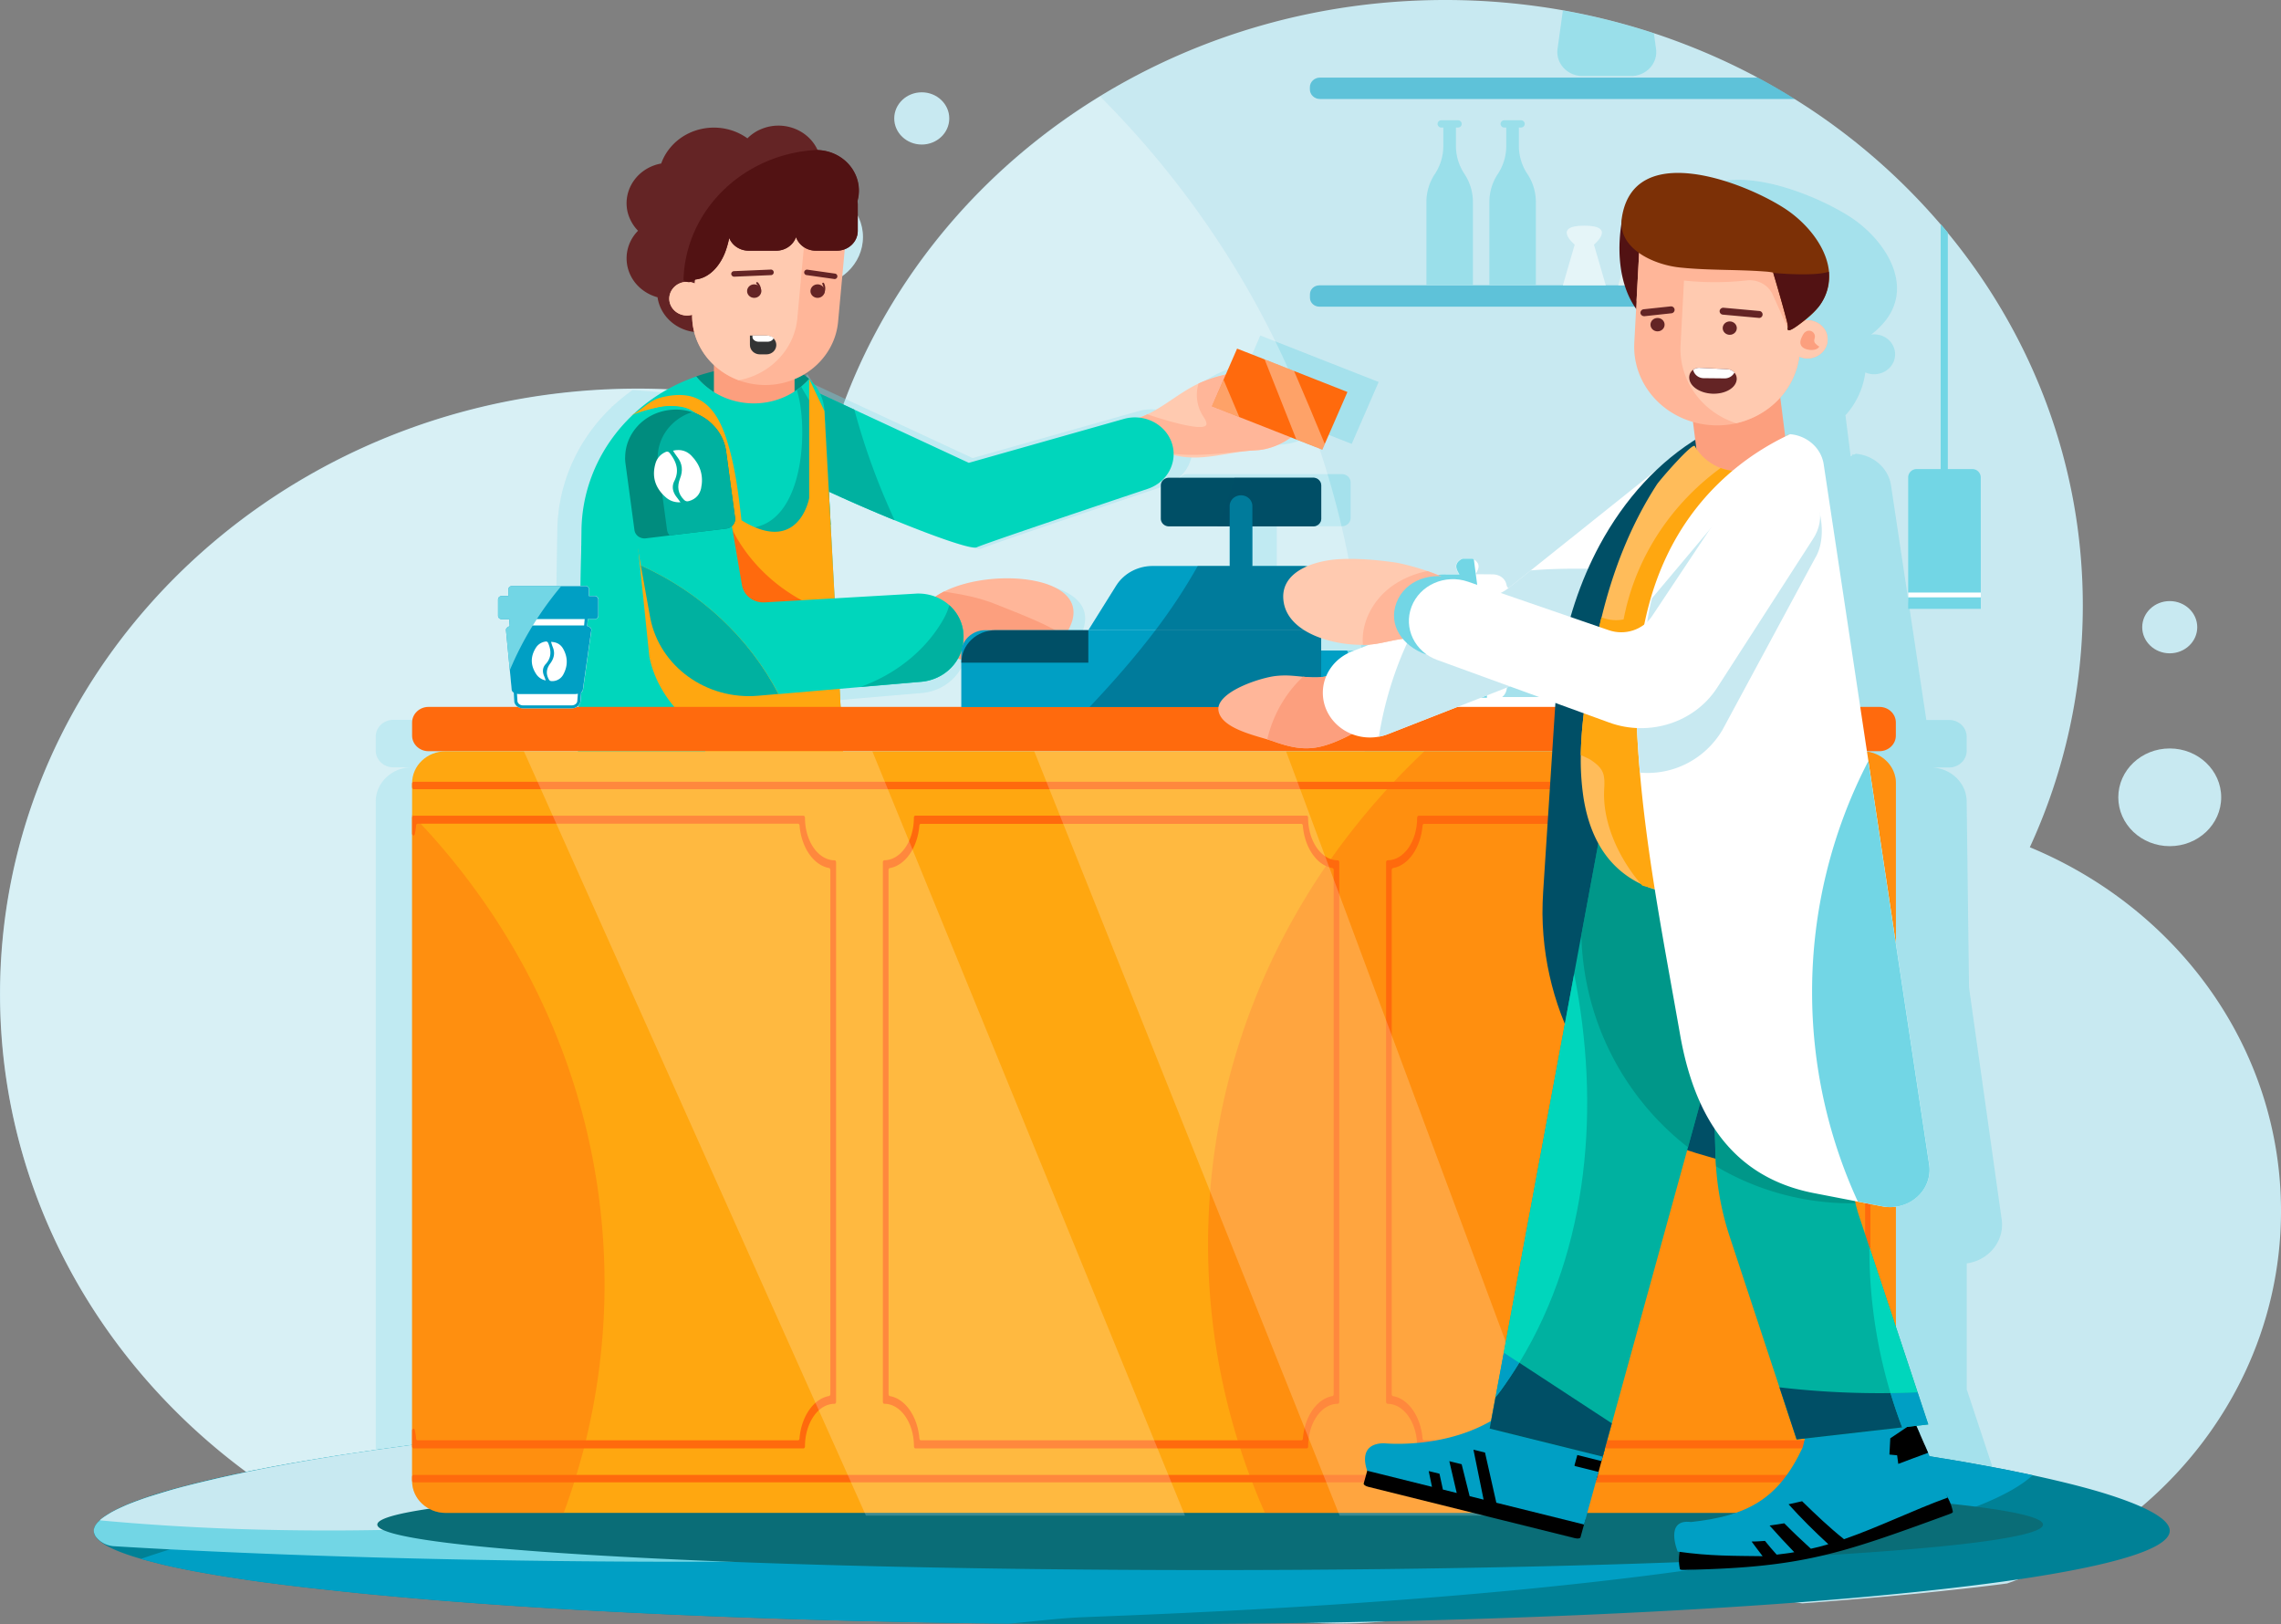 <svg id="Layer_1" data-name="Layer 1" xmlns="http://www.w3.org/2000/svg" viewBox="0 0 3370.39 2400"><rect x="0" y="0" width="3370.39" height="2400" fill="#808080" stroke="none"/><defs><style>.cls-1{fill:#c8e9f1;}.cls-2,.cls-6{fill:#72d6e5;}.cls-2{opacity:0.4;}.cls-2,.cls-23,.cls-27,.cls-28,.cls-3,.cls-30,.cls-33{isolation:isolate;}.cls-26,.cls-3{fill:#fff;}.cls-3{opacity:0.3;}.cls-4{fill:#008196;}.cls-5{fill:#009fc4;}.cls-7{fill:#0a6d77;}.cls-8{fill:#642425;}.cls-9{fill:#f5785c;}.cls-10{fill:#840f20;}.cls-11{fill:#ff9e83;}.cls-12{fill:#ffcab0;}.cls-13{fill:#ffb699;}.cls-14{fill:#00d6bc;}.cls-15{fill:#00b1a0;}.cls-16,.cls-33{fill:#008c7e;}.cls-17{fill:#fc9f7e;}.cls-18{fill:#ff8e69;}.cls-19{fill:#eaa837;}.cls-20{fill:#ffa710;}.cls-21{fill:#c2172a;}.cls-22,.cls-27{fill:#ff6a0d;}.cls-23,.cls-28{fill:#fefefe;}.cls-23{opacity:0.38;}.cls-24{fill:#521213;}.cls-25{fill:#333435;}.cls-27{opacity:0.39;}.cls-28{opacity:0.2;}.cls-29,.cls-30{fill:#004f66;}.cls-30{opacity:0.44;}.cls-31{opacity:0.53;}.cls-32{fill:#fcf8f0;}.cls-33{opacity:0.68;}.cls-34{fill:#ffbc5a;}.cls-35{fill:#095996;}.cls-36{fill:#7c3006;}</style></defs><title>details6</title><g id="_07" data-name=" 07"><path class="cls-1" d="M3248,926.78c0,21.3-18.22,38.6-40.66,38.6s-40.65-17.3-40.65-38.6,18.22-38.59,40.65-38.59S3248,905.49,3248,926.78Z" transform="translate(-1.36 0)"/><path class="cls-1" d="M1404,175c0,21.29-18.23,38.59-40.66,38.59s-40.66-17.3-40.66-38.59,18.22-38.6,40.66-38.6h0C1385.73,136.38,1404,153.68,1404,175Z" transform="translate(-1.36 0)"/><path class="cls-1" d="M3283.38,1178.15c0,39.9-34,72.19-76,72.19s-76.05-32.29-76.05-72.19,34-72.19,76.05-72.19h0C3249.26,1106,3283.38,1138.26,3283.38,1178.15Z" transform="translate(-1.36 0)"/><path class="cls-1" d="M1276.51,350.16c0,39.89-34,72.19-76,72.19s-76-32.3-76-72.19,34-72.2,76-72.2h0C1242.48,278,1276.51,310.36,1276.51,350.16Z" transform="translate(-1.36 0)"/><path class="cls-1" d="M3371.76,1789.48c0,169.87-76.16,323-197.92,429.94h0q-20.53,18.15-42.87,34.4-19,13.95-39.18,26.39c-6.43,4-12.85,7.9-19.38,11.6-6.32,3.6-12.64,7.1-19.07,10.5a629.39,629.39,0,0,1-86.27,37.5h0c-1.15.1-2.21.3-3.26.4s-2,.3-2.95.4l-5.37.7-3.9.5-4.11.5-12.43,1.5c-.52.1-1.05.1-1.58.2l-15.27,1.8h-.32l-9,1-6.32.7-7.37.8-10.43,1.1-8.22.9c-6.84.8-13.79,1.5-20.75,2.19l-5.26.6-2.11.2-5.58.6c-7.48.8-15.06,1.5-22.75,2.2q-31,3-63.83,5.8c-29.5,2.5-60.15,5-91.85,7.3l-6.43-.9c-6.63-1-13.38-2.1-19.91-3.3a631.65,631.65,0,0,1-93.11-24.19q-25-8.55-49-19.1c-5-2.2-9.9-4.4-14.85-6.8l-5.06-2.4c-3.68-1.7-7.26-3.5-10.84-5.4a617.4,617.4,0,0,1-81.64-49.29,607.15,607.15,0,0,1-70.25,49.49l-8.53,5.1c-4,2.4-8.11,4.7-12.22,6.9-7.17,4-14.43,7.9-21.91,11.6-5.58,2.9-11.27,5.6-17.07,8.3q-6.32,3-12.64,5.7c-2.84,1.3-5.79,2.5-8.63,3.7a642.47,642.47,0,0,1-189.49,47.59c-20.23,1.9-40.66,2.8-61.41,2.9-13,0-25.7-.4-38.45-1.1A641.18,641.18,0,0,1,1722,2345c-3.58-1.6-7.06-3.2-10.64-4.8-15.59-7.2-30.86-15.1-45.71-23.5q-21.64-12.3-42.13-26.1a610.69,610.69,0,0,1-99.86-84.39c-6-6.3-11.9-12.8-17.69-19.39-9.59,6.7-19.17,13.29-29,19.69a958,958,0,0,1-231.83,110.29q-32.55,10.35-66.15,18.6c-7.59,1.9-15.27,3.6-23,5.3-12.22,2.7-24.55,5.1-37,7.3-16.11,2.9-32.33,5.3-48.76,7.39a1003,1003,0,0,1-338.54-14.79q-45.5-9.9-89.11-23.9l-7.58-2.5c-3.48-1.1-6.85-2.3-10.33-3.5a967.39,967.39,0,0,1-139.66-60.39q-34.29-18.15-66.78-38.9c-2.11-1.4-4.32-2.7-6.43-4.1Q391,2193.82,371,2179.23C146.3,2015.65,1.36,1758.28,1.36,1468.82c0-434.55,326.43-796.71,759.13-877.7a997,997,0,0,1,183.27-16.89q32.24,0,64,2a980.71,980.71,0,0,1,232,43q11.54-33.9,25.81-66.69c73.62-168.48,199.6-311.66,361.18-410.45C1773.77,52.19,1948.73,0,2136.64,0a997.36,997.36,0,0,1,173.48,15.1,984.3,984.3,0,0,1,134.51,33.79c16.22,5.3,32.23,11.1,48,17.2a959.66,959.66,0,0,1,101,46l4.43,2.4c18.64,9.9,36.86,20.5,54.66,31.6a932.57,932.57,0,0,1,215.51,184.78c3.58,4.1,7.06,8.3,10.54,12.5,125.34,151.88,200.13,343.25,200.13,551.23a853,853,0,0,1-78.27,357.35C3219.34,1342.53,3371.76,1549.11,3371.76,1789.48Z" transform="translate(-1.36 0)"/><path class="cls-2" d="M2957.28,2247.92c-4.32-9.8-8.53-19.6-12.85-29.4-.42-1.2-1.27-3-2.11-4.8-1.05-2.5-2.21-5-3.26-7.5l18.43-2.1L2941,2154.33l-33.6-101.39V1866.87c32.76-4.5,55.72-33,51.72-64.2l-48.35-343.55-3.47-274.47c0-26.3-21.28-48.19-49-50.39v-.2h23c14.32,0,26-11,26-24.7h0v-20.8c0-13.6-11.59-24.69-26-24.69h-33.6l-52-345.36c-3.27-25.7-25.07-45.7-52.25-48l-2.95,1.39-1.79-.8c-.21.7-.32,1.3-.53,2a24.18,24.18,0,0,1-2.31,1.1l-7.69-60.49a117.88,117.88,0,0,0,29.38-63.39c15.59,6.8,34,.3,41.19-14.5a28.41,28.41,0,0,0-4.85-31.69l-.31-.3c-.11-.1-.11-.2-.21-.3a24.23,24.23,0,0,0-2.43-2.2,8.7,8.7,0,0,0-1-.8,11.71,11.71,0,0,1-1.16-.9h0a31,31,0,0,0-5.68-3.1,21.25,21.25,0,0,0-2.32-.8.35.35,0,0,1-.21-.1c-.32-.1-.63-.2-1.06-.3l-.73-.2c-.32-.1-.53-.1-.85-.2l-1.58-.3-1.05-.2a3.78,3.78,0,0,0-1-.1c-.32,0-.74-.1-1.06-.1s-.63-.1-.94-.1a32,32,0,0,0-6.22.3,121.9,121.9,0,0,0,21.49-20.9h0c.63-.8,1.16-1.5,1.68-2.3.32-.5.74-1,1.06-1.5.1-.2.31-.4.42-.6,36.65-53.39-7.16-117.19-55.41-148.48-64.67-41.9-234.25-106.19-252.16,15a42.42,42.42,0,0,0-.53,8.1c-7.16,44.79-3.37,96,22.65,132.58l-2.74,52.29c-2.84,53.4,31.29,102.29,84.16,120.59q3.16,1,6.64,2.1l3.47,27.69a383.37,383.37,0,0,0-59.72,46.6L2308.75,907.89a69.43,69.43,0,0,1-13.27,8.39l-50.87-17.49a73.41,73.41,0,0,0-18.54-3.7l.1-.2a87.87,87.87,0,0,0-23.8-4.6c-6.22-2.8-13.17-5.5-20.33-8-19.91-6.9-41.08-12.1-50.35-13.4-27.39-3.8-57-6.5-84.79-5.2-15.8.7-34.13,4-50,10.6V867c0-14.7-12.54-26.5-27.92-26.5h-81.21c0-.5.11-1,.11-1.5V777.6h96.27c7.06,0,12.85-5.5,12.85-12.2h0V712.81c0-6.7-5.69-12.2-12.85-12.2H1755.76c-7,0-12.85,5.4-12.85,12.2h0V765.4c0,6.7,5.69,12.2,12.85,12.2H1852V839a7.57,7.57,0,0,0,.1,1.5H1730c-23.91,0-45.93,12-58,31.4l-43.82,70.29h-31.81a30.65,30.65,0,0,0,1.69-3.1c41.71-83-120.71-97.79-198.87-58.09a121.61,121.61,0,0,0-13.48,8,74.39,74.39,0,0,0-31.39-4.9l-81.74,4.7-46.45,2.7-3-54.8-6.21-114.18c33.18,15.4,69.94,31.29,104.28,45.29,65.3,26.7,122,46.5,130.08,42.9,14.32-6.4,179.38-61.89,270.91-92.59,24.12-8.1,40.45-29.5,41-53.79,43.39,11.59,84.26-4.7,127.24-7.2l3-.2c18-.7,39.18-8.3,55.62-20.5l8.53,3.3,41.08,16.2,3.89-9,35.92-82.49-84.79-33.3-46.45-18.3-43.61-17.09-17.9,41.19a202.3,202.3,0,0,0-43.08,14.3c-3.27,1.5-6.43,3.1-9.38,4.7-25.17,13.8-46.35,31.8-71.73,44.19-3.9,1.9-8,3.6-12.11,5.2a65.27,65.27,0,0,0-25.28,2l-245.53,69.59-181.38-84.28L1203,567.43a74.79,74.79,0,0,0-9.16-14.8q-14.22,32.7-25.81,66.69a981.66,981.66,0,0,0-232-43A294.73,294.73,0,0,0,906.9,600a44.89,44.89,0,0,1-5.37,2.7c1.36-.6,2.94-1.2,4.52-1.9-51.08,48.3-80.15,113.59-81.21,182l-.42,25.5-3.89,255.37H582.58c-14.32,0-26,11-26,24.69h0v20.8c0,13.6,11.58,24.7,26,24.7h27.28c-29.38,0-53.29,22.59-53.29,50.59V2290.11c0,27.9,23.8,50.5,53.19,50.6h663.9l1.9,4.3H1781l-1.79-4.3h245.11l1.68,4.3h243.85l140.51,34.89c4.21,1,8,.5,8.53-1.3l7.27-26.49,3.16-11.5h230.25c-20.12,7-43.08,11.4-69.62,14.3-14.22-1.8-21.07,2.89-24,9.89q10,1.8,19.91,3.3l6.42.9c31.71-2.3,62.26-4.7,91.85-7.3q32.86-2.85,63.83-5.8c7.69-.69,15.28-1.49,22.76-2.19l5.58-.6,2.11-.2,5.26-.6c7.06-.7,13.91-1.4,20.75-2.2l8.22-.9,10.43-1.1,7.37-.8,6.32-.7,8.95-1h.32c5.16-.6,10.32-1.2,15.27-1.8.53-.1,1-.1,1.58-.2l12.43-1.5,4.11-.5,3.9-.5,5.37-.7c.94-.1,2-.3,2.95-.4l3.26-.4h0a634.77,634.77,0,0,0,86.27-37.5C2973.08,2284.11,2965.18,2265.92,2957.28,2247.92ZM1266.82,1032.27l80.78-6.9,15.59-1.3c24.65-2.1,46.45-15.8,58.15-36.49l1.15.3c1.37.3,2.85.6,4.22.8V1064H1235.43l-.74-12.6-.84-16.2Zm798.51-25.5a71.47,71.47,0,0,0-40.13,38.7c-9.16,2-18.75,1.9-28.33,1.2V977.28C2022,991,2055.11,997,2082.08,996.67c3.48,0,7-.2,10.11-.4Zm244.16,54.2,8,2.9H2302ZM2908.83,2252c0-.1-.11-.2-.11-.3l.63.1Z" transform="translate(-1.36 0)"/><path class="cls-3" d="M2018.25,1076c0,589.43-395.2,1091.27-947.77,1279.75A998.39,998.39,0,0,1,642.83,2317c-6-1.9-11.9-3.9-17.9-5.9a967,967,0,0,1-139.67-60.39q-34.29-18.15-66.78-38.9c-2.11-1.4-4.32-2.7-6.43-4.1q-20.85-13.48-40.87-28.09C146.51,2016.15,1.68,1758.78,1.68,1469.32c0-434.55,326.42-796.7,759.12-877.69a1001.15,1001.15,0,0,1,344.44-3.8,981.7,981.7,0,0,1,134.82,32c67.52-198.27,206-366.35,387-477.14C1869.63,386,2018.25,714.51,2018.25,1076Z" transform="translate(-1.36 0)"/><path class="cls-4" d="M3207.34,2261.92c0,24.29-69.73,47.09-192.23,67-261.75,42.39-764.39,71.09-1341.4,71.09-24.23,0-48.35-.1-72.26-.1-37-.2-73.62-.4-109.86-.8q-30.81-.3-61.3-.8c-24.23-.3-48.14-.7-71.94-1.2l-27.91-.6c-183.07-3.8-353.6-10.5-505.17-19.5q-60.21-3.6-116.18-7.7c-31.71-2.3-62.26-4.7-91.85-7.3q-32.87-2.85-63.83-5.8c-7.69-.7-15.28-1.5-22.76-2.19l-5.58-.61-2.11-.19-5.26-.6c-7.06-.7-13.91-1.4-20.75-2.2l-8.22-.9-10.43-1.1-7.37-.8-6.32-.7-8.95-1h-.32l-15.27-1.8c-.53-.1-1.05-.1-1.58-.2l-12.43-1.5-4.11-.5-3.9-.5-5.37-.7c-.95-.1-2-.3-2.95-.4l-3.37-.4-5.37-.7-4.74-.6-4.63-.6-4.64-.6-2.1-.3-2-.3-4.95-.7c-1.68-.2-3.26-.5-4.95-.7l-1.58-.2-5.26-.8c-4.53-.7-9-1.3-13.38-2l-3.58-.6c-.42-.1-.95-.1-1.37-.2l-1.37-.2-6.74-1-1.27-.2-2-.3-6.32-1-6.21-1-5.16-.9c-1.37-.2-2.74-.4-4-.7l-3.05-.5-2.95-.5c-5-.9-9.8-1.7-14.54-2.6l-4.95-.9c-2.1-.4-4.21-.8-6.21-1.2-2.74-.5-5.48-1.1-8.22-1.6l-5.79-1.2c-2.32-.5-4.63-1-6.95-1.4-5.27-1.1-10.43-2.3-15.49-3.4l-2.42-.6-2.42-.6-3.69-.9a6.32,6.32,0,0,1-1.47-.4,6.4,6.4,0,0,1-1.48-.4l-.84-.2-.84-.2c-1.69-.4-3.37-.8-5.06-1.3l-4.32-1.1c-5.05-1.3-9.79-2.6-14.43-3.9-21.48-6.2-38.23-12.5-49.92-19a65.42,65.42,0,0,1-12.75-8.89l-1.26-1.2c-.42-.4-.95-1-1.37-1.5l-.11-.1-.52-.6h0l-.32-.5-.32-.5c-.21-.2-.31-.5-.52-.7a2.37,2.37,0,0,1-.42-.7c-.11-.2-.32-.5-.43-.7a2.15,2.15,0,0,1-.31-.7c0-.2-.21-.4-.32-.6l-.1-.2a1.35,1.35,0,0,1-.21-.7v-.1c-.11-.2-.11-.4-.21-.6a3.25,3.25,0,0,1-.21-1c0-.2-.11-.3-.11-.5v-.5a3.4,3.4,0,0,1-.1-1h0v-2a1.7,1.7,0,0,1,.1-.7v-.1a.7.7,0,0,1,.11-.4v-.7a.37.37,0,0,1,.1-.3c0-.2.11-.3.11-.5s.1-.3.1-.5.11-.2.11-.3.1-.5.21-.7v-.1c.1-.2.21-.5.31-.7s0-.1.11-.2a8.61,8.61,0,0,1,.74-1.4c0-.1.1-.2.21-.3s.1-.1.1-.2l.32-.5c0-.1.1-.2.21-.3l.42-.6a27.71,27.71,0,0,1,2.11-2.8l.84-.9.21-.2.42-.5.21-.2h0l.42-.4.42-.4,1.06-1h0c.21-.2.31-.4.52-.5a1.17,1.17,0,0,0,.53-.5l.11-.1,1.16-.9,1-.9,1.16-.9.52-.4.53-.4c.63-.5,1.37-1,2.11-1.5s1.79-1.2,2.74-1.8,2-1.2,2.95-1.8l1.68-1a7.93,7.93,0,0,1,1.26-.7l.43-.2.84-.5.31-.2.53-.3.42-.2c.11-.1.32-.2.42-.3l.43-.2.42-.2,1.89-1,1.9-1,1-.5.94-.5,3.16-1.5,1.58-.8,1.69-.7c.53-.3,1-.5,1.68-.8l3.48-1.5a2.12,2.12,0,0,0,.84-.4l.85-.4.84-.4c1.16-.5,2.32-1,3.47-1.4h0l1.27-.5.42-.2c.42-.2.95-.4,1.37-.6l1.47-.6,2.32-.9h.11l.42-.2.52-.2,1.06-.4.42-.1.42-.1c.32-.1.53-.2.84-.3l1.06-.4,1.16-.4,2.84-1,3-1.1,3-1c1.06-.4,2-.7,3.06-1.1l2.95-1,1.05-.4,1.16-.4,2.84-.9,2.43-.8.84-.3c.84-.3,1.58-.5,2.42-.8l3-.9,3.37-1h0c2.21-.7,4.53-1.39,6.85-2.09s4.63-1.4,7-2.1l3.59-1,3.68-1h0l.74-.2c1.05-.3,2-.6,3.05-.8l1.69-.4,1.68-.4c1.27-.3,2.43-.7,3.69-1h0l1-.3a1,1,0,0,1,.53-.1l1.58-.4c.63-.2,1.37-.3,2-.5a14.62,14.62,0,0,1,2-.5h0c.95-.3,2-.5,2.95-.8l1.06-.3c.31-.1.73-.2,1.05-.3s.74-.2,1.05-.3l1.06-.3,2.84-.7,2.84-.7,6.53-1.6,5.38-1.3,1.89-.5,1.9-.5c2.63-.6,5.27-1.3,8-1.9s5.38-1.3,8.22-1.9l3.27-.7c2.31-.5,4.63-1,6.95-1.6l2.84-.6,3.79-.8c3.16-.7,6.43-1.4,9.69-2.1l2-.4.53-.1,1.58-.3.42-.1.63-.1c.32-.1.74-.1,1.06-.2l1.37-.3c.42-.1.84-.2,1.37-.3l1.37-.3,1.37-.3,5.68-1.2,5.8-1.2.31-.1.32-.1c2.53-.5,5.16-1,7.79-1.5a1.89,1.89,0,0,1,.74-.1l5.06-1,3.16-.6q9.94-1.95,20.22-3.9l.53-.1h.31l1.58-.3,2.42-.4,14.54-2.7,3.69-.7,1.26-.2,2.42-.4,2.43-.4,5.05-.9c6.53-1.2,13.27-2.3,20-3.4l12.21-2,5.48-.9,5.58-.9,8.54-1.4,5.37-.9,2.74-.4,2.73-.4,2.74-.4,2.74-.4.63-.1c2.85-.4,5.69-.9,8.64-1.3l6.11-.9,6.21-.9,3.06-.5,3-.5,5.59-.8c1.89-.3,3.79-.5,5.68-.8,3.8-.6,7.59-1.1,11.49-1.6l5.79-.8,5.79-.8,2.21-.3,4.43-.6,2.21-.3,4.42-.6,4.43-.6,13.8-1.9,5.37-.7,4-.6h.11l11.48-1.5,14.22-1.8,7.16-.9,14.43-1.8,7.27-.9c3.68-.4,7.37-.9,11-1.3l5.58-.7,5.59-.6,7.37-.9,7.48-.89.63-.11,3-.39,3.58-.4,7.16-.8,3.8-.4,3.47-.4c2.42-.3,4.85-.6,7.27-.8l3.69-.4,1.89-.2c.63-.1,1.27-.1,1.9-.2l5-.6,5-.6,5.06-.5,5.06-.5,6.11-.6q18.48-2,37.28-3.9l6.32-.6,5.16-.5,5.27-.5c1.58-.1,3.27-.3,5-.5h.21c.74-.1,1.48-.1,2.21-.2l2.43-.3,3.89-.4,1.9-.2,1.9-.2,7.79-.8,7.8-.7,7-.6H863l1.27-.1,1-.1,2.74-.3,5.06-.5,18.64-1.7c6.21-.5,12.53-1.1,18.85-1.6l6.11-.5,6.11-.5,7.69-.6,7.69-.6,7.69-.6,7.69-.6,7-.6,7.06-.6c8.22-.7,16.54-1.3,24.86-1.9l4.32-.3,4-.3,4.21-.3,4.22-.3,10-.7,10.11-.7,3.9-.3,3.79-.3,3-.2,1-.1c.63,0,1.26-.1,1.9-.1l1.89-.1,12.11-.8,12.22-.8,8.11-.5,6.22-.4,6.21-.4,5-.3,2.43-.1a20.41,20.41,0,0,1,2.42-.1l7.9-.5,7.9-.5c2.63-.1,5.27-.3,7.9-.5l7.9-.5h0c2.63-.2,5.26-.3,7.9-.4l8-.5c4.22-.2,8.54-.5,12.85-.7l11.48-.6,8.12-.4,8.11-.4,4.21-.2h0l4.21-.2,8.53-.4c7.59-.4,15.17-.8,22.76-1.1h1.05l33-1.5c4.11-.2,8.32-.4,12.43-.5l3-.1c3.16-.1,6.32-.3,9.48-.4l12.54-.5,12.53-.5,7.37-.3,7.38-.3c6.32-.2,12.64-.5,19.06-.7l2.11-.1,2.1-.1,4.22-.1c.74,0,1.58-.1,2.32-.1l7.37-.3,7.37-.3,12.43-.4,13.27-.4,8.53-.3,21.81-.6,15.8-.4,2.74-.1c.94,0,1.89-.1,2.84-.1a17.25,17.25,0,0,0,2.32-.1l11.27-.3h.31l7.48-.2,3.27-.1,4.32-.1c9-.2,17.8-.4,26.75-.5h0l35.08-.6h1.89l4.85-.1,10.32-.1h.74l17.48-.2h.21l11.48-.1h2.74l14.22-.1c4.74,0,9.48-.1,14.22-.1l13.38-.1h67.41c6.22,0,12.54,0,18.75.1h3c6.32,0,12.64.1,18.85.1,6.53,0,13.07.1,19.6.1h2.52c6.74.1,13.59.1,20.33.2h.42l20.65.3c3.48,0,7,.1,10.43.2s7.05.1,10.53.2l10.43.2,10.43.2,9,.2,9,.2,29.6.6h1.47l10.33.2c2.84.1,5.68.1,8.42.2l1.79.1h1.48l5.69.1,7.16.2,5.27.1,5.26.1c1.69.1,3.37.1,5.16.1l1.79.1h1l2.74.1h1.9l9.37.3h1.48l2.31.1c1.79,0,3.58.1,5.27.2l5.27.2,5.05.2,3.48.1,1.58.1,5.37.2,6.21.2,5.8.2c1.58,0,3.16.1,4.74.2h1.26l2.85.1,1.47.1,1.58.1h.42c2.11.1,4.32.1,6.43.2l9.79.4,5.48.2h.21l5.69.2,2.53.1,2.52.1,6.22.3,13.16.6,9.48.4c.95,0,2,.1,2.95.1l2.32.1h.42l2.32.1h.1l2.43.1c3.26.1,6.63.3,9.9.4l13.27.6,3.27.1,3,.1h1.47l3.27.2,1.37.1,4.53.2,2.63.1,2.64.1h1l15.38.8,5.79.3,9.48.5a8.39,8.39,0,0,1,1.58.1h.42c1.16,0,2.21.1,3.37.2s2.21.1,3.37.2l3.27.2c1,.1,2.21.1,3.26.2s2.21.1,3.37.2l3.37.2,4.74.3,1.79.1,1.8.1,4.1.2,5.16.3,5.27.3,10.53.6,10.54.6h1.37l4.31.3,4.85.3,1.47.1c3.48.2,7,.4,10.43.7l10.64.7c2.32.1,4.64.3,6.95.4l2,.1,1.69.1,7.58.5,5.9.4,4.11.3,3.27.2h.21l1.68.1h.84c.32,0,.53.1.85.1l1.47.1,1.69.1,1.79.1,2.21.2h0l4.42.3h0l2.85.2,1.37.1,5.37.4,3.37.2h0l3.37.2a2.39,2.39,0,0,1,.84.1h.32l1.89.1,2,.1,5.37.4,8.32.6,4.21.3,4.21.3,2.32.2,1.37.1h.21l4.11.3,8.43.6,8,.6c3.37.3,6.74.5,10.11.8l10.12.8c6.42.5,12.85,1,19.27,1.6l13.06,1.1,13.06,1.1,13.28,1.1,10.95,1,19.38,1.8c2.63.2,5.37.5,8,.7a13.69,13.69,0,0,1,2,.2c7.69.7,15.48,1.5,23.17,2.2l9.37.9,9.27.9c1.48.1,2.85.3,4.32.4.42,0,.84.1,1.27.1l3,.3c1.36.1,2.63.3,4,.4l6,.6,4.21.4,5,.5c3.05.3,6.1.6,9.05,1l9.06.9,9,1,5.26.6,5.27.6,10.43,1.1c13.8,1.5,27.28,3.1,40.65,4.7l3.9.5,4.64.6,8.42,1,4.32.5,2,.3c3,.4,5.9.7,8.75,1.1l3.89.5,6.22.8,8.32,1c11.06,1.4,21.91,2.8,32.76,4.3l16,2.09c5.26.7,10.53,1.5,15.8,2.2s10.42,1.5,15.59,2.2a23.88,23.88,0,0,1,2.63.4l4.11.6,8.53,1.3c2.53.4,5.05.7,7.58,1.1l7.48,1.1,1,.1c2.74.4,5.58.8,8.32,1.3l5.06.8.52.1c2.43.4,4.85.8,7.38,1.1,9.37,1.5,18.53,2.9,27.59,4.4l2.53.4,1.37.3,4.21.7,2.11.3,4.53.7.63.1.63.1c.42.1.85.1,1.27.2l7.05,1.2,11.91,2,3.89.7c1.48.3,2.95.5,4.43.8,6.95,1.2,13.8,2.5,20.54,3.7l9.79,1.8,8.64,1.6,8.53,1.6c2.85.5,5.69,1.1,8.43,1.6,3.79.8,7.58,1.5,11.27,2.3l9.16,1.9,4,.8c4.42.9,8.84,1.9,13.16,2.8l2.53.5q33.81,7.35,62.57,14.7,20.37,5.25,37.92,10.5C3171.1,2224.92,3207.34,2244.42,3207.34,2261.92Z" transform="translate(-1.36 0)"/><path class="cls-5" d="M3004.68,2179.93c-11.17,10.5-27.7,21.09-49.82,31.79-24.34,11.8-55.51,23.5-93.75,35.2-25.49,7.8-54.25,15.4-86.16,23-13.59,3.2-27.81,6.39-42.55,9.59-81.53,17.4-181.28,34-300.62,49.1q-82.47,10.35-177.48,19.7c-172.54,16.79-376.77,30.59-615.35,39.89-6.74.3-13.59.5-20.33.8l-15.17.6c-37.7,1.4-74.89,6.5-111.86,9.6q-30.81-.3-61.3-.8c-24.23-.3-48.14-.7-71.94-1.2l-27.91-.6c-183.07-3.8-353.71-10.5-505.28-19.5q-60.2-3.6-116.18-7.7c-31.7-2.3-62.25-4.7-91.85-7.3q-32.86-2.85-63.83-5.79c-7.69-.7-15.27-1.5-22.75-2.2l-5.58-.6-2.11-.2-5.27-.6c-7.05-.7-13.9-1.4-20.75-2.2l-8.21-.9-10.43-1.1-7.37-.8-6.32-.7-9-1h-.31c-5.16-.6-10.33-1.2-15.28-1.8-.52-.1-1-.1-1.58-.2l-12.43-1.5-4.1-.5-3.9-.5-5.37-.7c-.95-.1-2-.3-2.95-.4s-2.21-.3-3.27-.4h0c-3.37-.4-6.74-.9-10.11-1.3l-4.63-.6-4.64-.6-2.1-.3-7-1c-1.68-.2-3.26-.5-4.95-.7l-1.58-.2-5.26-.8c-4.53-.7-9-1.3-13.38-2l-4.95-.8-1.37-.2-6.74-1-3.16-.5-6.32-1-6.22-1-5.16-.9c-1.37-.2-2.74-.4-4-.7l-3.05-.5-2.95-.5c-4.95-.9-9.8-1.7-14.54-2.6l-5-.9c-2.11-.4-4.21-.8-6.21-1.2-2.74-.5-5.48-1.1-8.22-1.6l-5.79-1.2c-2.32-.5-4.64-1-7-1.4-5.26-1.1-10.42-2.3-15.48-3.4l-2.42-.6-2.42-.6-3.69-.9a6.4,6.4,0,0,1-1.48-.4c-.84-.2-1.58-.4-2.31-.6l-.85-.2c-1.68-.4-3.37-.8-5-1.3l-4.32-1.1c-5.06-1.3-9.8-2.6-14.43-3.9,13.27-4.6,27.39-9.2,42.24-13.9h0c9.58-3,19.48-6.1,29.7-9.1,10.74-3.19,21.7-6.39,33.18-9.59,13.17-3.7,26.86-7.5,41-11.3h0c4.74-1.3,9.59-2.6,14.54-3.8q27.18-7.2,56.35-14.4c203.29-50.19,479.05-101.69,794.1-141.58h0c73.41-9.3,149-18,226.25-25.9h.1a17.18,17.18,0,0,0,2.32-.1l11.27-.3h.32l7.47-.2,3.27-.1,4.32-.1c9-.2,17.8-.4,26.75-.5h0l35.08-.6h1.89l4.85-.1,10.32-.1h.74l17.48-.2h.22l11.48-.1h2.74l14.21-.1c4.74,0,9.48-.1,14.22-.1l13.38-.1h67.41c6.22,0,12.54,0,18.75.1h2.95c6.32,0,12.64.1,18.86.1,6.53,0,13.06.1,19.59.1h2.53c6.74.1,13.58.1,20.33.2h.42l20.64.3,21,.3,20.75.4h.11l9,.2,9,.2,29.6.6h1.48l10.32.2c2.84.1,5.69.1,8.43.2l1.79.1c2.42,0,4.84.1,7.26.2l7.17.2,5.26.1,5.27.1c1.69.1,3.37.1,5.16.1l1.79.1,3.69.1h1.89l9.38.3h1.47l2.32.1c1.79,0,3.58.1,5.27.2l5.26.2,5.06.2,3.48.1,1.58.1,5.37.2,6.21.2,5.8.2c1.58,0,3.16.1,4.74.2h.94l3.16.1,1.48.1,1.79.1h.31c1.06,0,2.11.1,3.16.1l3.27.1,9.8.4,5.47.2h.21l5.69.2,2.53.1,2.53.1,6.21.3,13.17.6,9.48.4c.95,0,2,.1,2.95.1l2.31.1h.43l2.31.1h.11l2.42.1c3.27.1,6.64.3,9.9.4l13.27.6,3.27.1,2,.1,5.9.3,5.9.3,2.63.1,2.63.1H2132l15.38.8,5.79.3,9.48.5a8.39,8.39,0,0,1,1.58.1h.42c1.16,0,2.21.1,3.37.2s2.21.1,3.37.2l3.27.2c1,.1,2.21.1,3.26.2s2.21.1,3.37.2l3.37.2,4.74.3,1.79.1,1.79.1,4.11.2,5.16.3,5.27.3,10.53.6,10.54.6H2230l4.32.3,4.85.3,1.47.1c3.48.2,7,.4,10.43.7l10.64.7c2.32.1,4.63.3,6.95.4l2,.1,1.69.1,7.58.5,5.9.4,4.11.3,3.26.2h.21l1.69.1h.84l2.32.2,3.48.2,2.21.2h0l4.42.3h0l4.21.3h1.27l4.11.3,3.37.2h0l3.37.2a2.45,2.45,0,0,1,.84.1h.32l1.89.1,2,.1c7.38.5,14.75,1.1,22.12,1.6l2.32.2,1.37.1h.21l4.11.3,8.42.6,8,.6c3.37.3,6.74.5,10.11.8l10.11.8c6.43.5,12.85,1,19.28,1.6l13.06,1.1,13.06,1.1,13.17,1.3,11,1,19.38,1.8c2.64.2,5.38.5,8,.7l25.07,2.4,9.37.9,9.27.9c1.48.1,2.85.3,4.32.4.42,0,.84.1,1.26.1l13,1.3,4.21.4,14.12,1.5,9.06.9,8.95,1,5.27.6,5.26.6,10.43,1.1c13.8,1.5,27.28,3.1,40.66,4.7l3.89.5,4.64.6,8.43,1,4.31.5,2,.3c3,.4,5.89.7,8.74,1.1l3.9.5,14.64,1.8c11.06,1.4,21.91,2.8,32.75,4.3l16,2.1c5.26.7,10.53,1.5,15.79,2.2s10.43,1.49,15.59,2.19l6.74,1,8.54,1.3c2.52.4,5.05.7,7.58,1.1l7.48,1.1,1,.1c4.53.7,8.95,1.4,13.48,2l.53.1c2.42.4,4.84.8,7.37,1.1,9.37,1.5,18.54,2.9,27.6,4.4l2.52.4,5.69.9,2.11.3,5.16.9.63.1c.42.1.84.1,1.27.2l7.05,1.2,11.91,2,3.89.7c1.48.3,2.95.5,4.43.8,6.95,1.2,13.79,2.5,20.54,3.7l9.79,1.8,8.64,1.6,8.53,1.6c2.84.5,5.69,1.1,8.43,1.6,3.79.8,7.58,1.5,11.27,2.3l9.16,1.9,4,.8c4.43.9,8.85,1.9,13.17,2.8Z" transform="translate(-1.36 0)"/><path class="cls-6" d="M2549.12,2169.63c0,76.29-686.66,138.08-1533.63,138.08-278,0-538.66-6.7-763.44-18.3-27.91-1.4-55.19-3-81.84-4.6a37,37,0,0,1-23-9.49l-1.27-1.2c-.42-.4-.94-1-1.37-1.5l-.63-.7h0c-.21-.3-.52-.6-.73-.9-.32-.5-.64-.9-.95-1.4s-.53-1-.74-1.4a6.63,6.63,0,0,1-.32-.8,4.79,4.79,0,0,1-.31-.7v-.1c-.11-.2-.11-.4-.21-.6s-.21-.7-.32-1-.1-.3-.1-.5v-.1a.7.7,0,0,0-.11-.4,14.94,14.94,0,0,1-.21-2.1v-.9a1.36,1.36,0,0,1,.11-.7h0a.9.9,0,0,1,.1-.5v-.2a.56.56,0,0,1,.11-.4,1.71,1.71,0,0,1,.21-.7c0-.2.1-.3.1-.5s0-.2.11-.3a1.88,1.88,0,0,0,.21-.7h0c.1-.2.21-.5.31-.7.21-.5.53-1.1.74-1.6.21-.3.32-.6.53-.9l.63-.9a27.71,27.71,0,0,1,2.11-2.8l.84-.9a7.54,7.54,0,0,1,.95-.9h0l.84-.8,1.05-1c.74-.7,1.58-1.4,2.43-2.1a26.5,26.5,0,0,1,2.21-1.7l1-.7c.63-.5,1.36-1,2.1-1.5,1.79-1.2,3.69-2.4,5.8-3.7l1.68-1,1.69-1c.63-.3,1.15-.7,1.79-1,.31-.2.63-.3.94-.5s.64-.3.95-.5c1.27-.6,2.53-1.3,3.79-2l1.9-.9,3.16-1.5,3.27-1.5,1.68-.7,3.37-1.5,1.79-.8c1.48-.6,2.85-1.2,4.43-1.8l1.79-.7c.94-.4,1.89-.8,2.84-1.1.74-.3,1.58-.6,2.32-.9a18.74,18.74,0,0,1,2.1-.8l.85-.3.84-.3,2.21-.8,5.8-2.1c2-.7,4-1.4,6.1-2.1.95-.3,2-.7,2.95-1l2.22-.7,2.84-.9,5.69-1.8c1-.3,1.89-.6,3-.9l3.37-1h0c2.21-.7,4.53-1.4,6.84-2.1s4.64-1.4,7.06-2.1l7.27-2.1h0l3.69-1c1.05-.3,2.21-.6,3.37-.89s2.42-.7,3.68-1l3.16-.8c1.37-.4,2.64-.7,4-1,1.05-.3,2-.5,3.05-.8,1.37-.4,2.84-.8,4.32-1.1l5.69-1.5,11.9-2.9,3.79-.9c5.27-1.2,10.64-2.5,16.12-3.8,4.31-1,8.63-1.9,12.95-2.9,5.06-1.1,10.22-2.3,15.49-3.4.73-.1,1.37-.3,2.1-.4s1.37-.3,2.11-.4l2.63-.6,2.64-.6c3.79-.8,7.58-1.6,11.48-2.4l.63-.1,8.43-1.7,5.05-1c7.59-1.5,15.38-3,23.28-4.5l2.42-.5,2.42-.4c4.85-.9,9.59-1.8,14.54-2.7l4.95-.9,4.95-.9c1.69-.3,3.37-.6,4.95-.9,10.54-1.8,21.28-3.7,32.23-5.5l11.06-1.8,8.54-1.4,5.37-.9c1.79-.3,3.58-.6,5.37-.8s3.58-.6,5.48-.9l9.27-1.4,6.1-.9,6.22-.9,6.21-.9,5.59-.8,5.68-.8c3.8-.6,7.59-1.1,11.49-1.6s7.68-1.1,11.58-1.6l8.74-1.2,8.85-1.2,13.8-1.9,9.48-1.3,11.48-1.5,14.22-1.8,7.16-.9,14.43-1.8,7.27-.89q10.9-1.35,22.12-2.7l15-1.8c2.42-.3,4.74-.6,7.16-.8l7.16-.8,7.17-.8,7.26-.8c1.27-.1,2.43-.3,3.69-.4l3.69-.4,10-1.1,10.12-1.1c16.32-1.8,33-3.5,49.71-5.1l10.43-1,5-.5,5-.5,3.9-.4,3.9-.4,15.58-1.5,7.06-.6h.74l5.06-.5,5.05-.4c12.32-1.1,24.86-2.2,37.5-3.3,4.11-.4,8.11-.7,12.22-1l15.27-1.3c5.06-.4,10.22-.8,15.38-1.3l14-1.1c8.21-.7,16.53-1.3,24.86-1.9l8.32-.6,8.32-.6c6.63-.5,13.38-1,20.12-1.4,2.52-.2,5.16-.4,7.69-.5l3.89-.3,3.9-.3c10.74-.7,21.59-1.5,32.44-2.2,4.11-.3,8.22-.5,12.43-.8l5-.3,4.85-.3,7.9-.5c2.63-.2,5.26-.3,7.9-.5l15.8-1h0l15.9-.9c8.11-.5,16.22-.9,24.33-1.4l16.22-.9,4.22-.2,12.74-.7c7.59-.4,15.17-.8,22.75-1.1H1228l33-1.5c8.32-.4,16.64-.7,25-1.1s16.75-.7,25.07-1l14.64-.6c6.32-.2,12.64-.5,19.06-.7l4.22-.1,4.21-.2,2.32-.1c4.95-.2,9.79-.3,14.75-.5l25.59-.8,8.53-.3,21.81-.6c5.26-.1,10.53-.3,15.8-.4l5.37-.1h.21c.74,0,1.58-.1,2.32-.1l11.48-.3,15.06-.3c9-.2,17.8-.4,26.75-.5h0l35.08-.6,17.69-.2,17.7-.2c3.79,0,7.58-.1,11.48-.1h2.74c4.74-.1,9.48-.1,14.22-.1s9.48-.1,14.22-.1c9.27-.1,18.43-.1,27.7-.1h29.7q85.8,0,169.17,1.5c11.9.2,23.8.4,35.6.7l11.8.3,11.79.3,11.8.3,23.38.6,5.16.1,5.48.2h1.9l9.37.3a7.37,7.37,0,0,1,1.48.1c7.69.2,15.48.5,23.17.7l5.37.2,6.22.2,11.48.4,6.21.2h.42c2.22.1,4.32.1,6.43.2l9.79.4,5.48.2,5.9.2,5.06.2,6.21.3c4.42.2,8.85.4,13.17.5l9.48.4,5.68.2,4.85.2,9.9.4,13.27.6,11.17.5,5.9.3,5.26.3,1.06.1,15.38.8,5.79.3,9.48.5,1.58.1h.42l6.74.4,6.53.4,6.74.4,4.74.3,3.58.2,4.11.2,10.43.6,21.06,1.3.95.1,9.69.6,1.48.1,10.43.6,10.63.7c2.32.1,4.64.3,7,.4l2,.1,1.68.1c3.58.2,7.06.5,10.54.7l7,.5c1.16.1,2.42.1,3.58.2,3.47.2,7.06.5,10.53.7l4.43.3,2.84.2,2.74.2c3.58.3,7.27.5,10.85.8l.84.1,2.21.1,7.27.5,8.32.6,8.43.6,2.32.2,1.36.1h.22l12.53,1,8,.6,10.12.8,10.11.8C2494.24,2123.43,2549.12,2148,2549.12,2169.63Z" transform="translate(-1.36 0)"/><path class="cls-1" d="M1230.58,2123.43c0,39.6-89.64,75.29-233.2,100.39-133.14,23.4-312.73,37.7-510.33,37.7-44.77,0-88.69-.7-131.25-2.1-73.31-2.4-142.83-6.9-207-12.9.74-.7,1.58-1.4,2.42-2.1s1.48-1.2,2.21-1.7c.32-.2.63-.5.95-.7.74-.5,1.37-1,2.11-1.4,1.79-1.2,3.68-2.4,5.79-3.7l1.69-1c.52-.3,1.15-.7,1.68-1s1.16-.6,1.79-1c.32-.2.63-.3.95-.5s.63-.3,1-.5c1.26-.7,2.53-1.3,3.79-2l1.9-.9,3.16-1.5c1.05-.5,2.21-1,3.26-1.5l1.69-.8c1.15-.5,2.21-1,3.37-1.5l1.79-.8c1.47-.6,2.84-1.2,4.42-1.8.53-.2,1.16-.5,1.79-.7l2.85-1.1,2.31-.9,2.11-.8c.32-.1.53-.2.84-.3s.53-.2.84-.3l2.22-.8c1.89-.7,3.79-1.4,5.79-2.1s4-1.4,6.11-2.1l2.95-1a18.81,18.81,0,0,1,2.21-.7l2.84-.9,5.69-1.8c.95-.3,1.9-.6,2.95-.9l3.37-1h0c2.21-.7,4.53-1.4,6.85-2.1l7.06-2.1,7.26-2.1h0l3.69-1c1-.3,2.21-.6,3.37-.9l3.69-1c1-.3,2.1-.6,3.16-.8,1.37-.4,2.63-.7,4-1,.95-.3,2-.5,2.95-.8l4.32-1.1,5.69-1.4c3.89-1,7.9-1.89,11.9-2.89l3.79-.9c5.27-1.2,10.64-2.5,16.12-3.8,4.31-1,8.63-2,12.95-2.9,5.06-1.1,10.22-2.2,15.49-3.4l2.1-.4a15.67,15.67,0,0,1,2.11-.4l2.63-.6,2.64-.6c3.79-.8,7.58-1.6,11.48-2.4l.63-.1,8.53-1.7,5.06-1c7.58-1.5,15.37-3,23.27-4.5.85-.1,1.58-.3,2.43-.4l2.42-.4c4.84-.9,9.58-1.8,14.54-2.7l4.95-.9,4.95-.9,5-.9c10.53-1.9,21.27-3.7,32.23-5.5l11.06-1.8,8.53-1.4,5.37-.9,5.37-.8c1.79-.3,3.59-.6,5.48-.9l9.27-1.4,6.11-.9c2-.3,4.11-.6,6.21-.9l6.22-.9,5.58-.9,5.69-.8c3.79-.6,7.58-1.1,11.48-1.6s7.69-1.1,11.59-1.6l8.74-1.2,8.85-1.2,13.8-1.9,9.48-1.3,11.48-1.5,14.22-1.8,7.16-.9,14.43-1.8,7.27-.9c7.26-.9,14.64-1.8,22.12-2.6l14.95-1.8c2.32-.3,4.74-.6,7.17-.8l7.16-.8c2.42-.3,4.84-.6,7.27-.79s4.84-.6,7.26-.8l3.69-.4,3.69-.4c3.37-.4,6.63-.7,10-1.1l10.12-1.1c16.32-1.7,33-3.5,49.71-5.1,3.48-.4,6.95-.7,10.43-1.1,1.58-.1,3.27-.3,5-.5l5-.5,3.9-.4,3.9-.4,15.58-1.5c2.32-.2,4.74-.4,7.06-.7H863l5.06-.5,5.06-.5c12.32-1.1,24.85-2.2,37.49-3.3,4-.4,8.11-.7,12.22-1l15.28-1.3,15.37-1.3c4.64-.4,9.38-.7,14-1.1l24.86-1.9,8.32-.6,8.32-.6c6.64-.5,13.38-1,20.12-1.4,2.53-.2,5.16-.4,7.69-.5l3.9-.3,3.9-.3c10.74-.8,21.59-1.5,32.44-2.2,4.11-.3,8.21-.5,12.43-.8l5-.3,4.84-.3,7.9-.5c2.64-.2,5.27-.3,7.9-.5l15.8-1h0l15.91-.9c8.11-.5,16.22-.9,24.33-1.4l16.11-.9,4.22-.2c4.21-.2,8.53-.4,12.74-.7h0a104.9,104.9,0,0,1,17,16.8h0a57.34,57.34,0,0,1,6.11,9.6A34.7,34.7,0,0,1,1230.58,2123.43Z" transform="translate(-1.36 0)"/><path class="cls-7" d="M1789.47,2185.63c-156.73,0-306.62,1.6-444.5,4.5h0c-460,9.79-786.09,34.09-786.09,62.69,0,22.89,210,43.09,530.66,55.29,159.79-25.9,259.54-62.49,259.54-103.19a28,28,0,0,0-.84-6.6,28.7,28.7,0,0,1,.84,6.6c0,40.7-99.75,77.29-259.54,103.19,198.76,7.5,439.87,11.9,699.93,11.9,679.6,0,1230.59-30.1,1230.59-67.19S2469.07,2185.63,1789.47,2185.63Z" transform="translate(-1.36 0)"/><path class="cls-8" d="M944.08,341c-23.7,24.19-22.23,62.09,3.26,84.59a64.9,64.9,0,0,0,25.6,13.69c3.79,26,24.86,46.7,52.14,51a70.64,70.64,0,0,0,10.32.8c34.87,0,63.1-26.8,63.1-59.9,0-20.49-11.06-39.59-29.29-50.59a64.79,64.79,0,0,0-16.53-7,58.34,58.34,0,0,0-14.86-31.29c36.87,8,74.68-8.9,91.64-40.9a70,70,0,0,0,19.81,3.8c13.69,30.4,50.87,44.4,82.79,31.4s46.76-48.3,33.07-78.59c-9.59-21.3-31.28-35.4-55.62-36.2l-.1-.2c-13.9-30.3-51-44.19-83-31a61.9,61.9,0,0,0-20.65,13.8c-36.13-26-87.63-19.29-115,15a76.67,76.67,0,0,0-12.43,22.2c-34.23,6.2-56.56,37.59-50,70.09a60.72,60.72,0,0,0,15.8,29.3Z" transform="translate(-1.36 0)"/><path class="cls-9" d="M1049.94,1503.51l54,536.93,195.39-24.89-23.17-17.5c-47.93-36.2-74.68-91.89-72-149.88l19.17-425.75Z" transform="translate(-1.36 0)"/><path d="M1100.81,2077l65.41-.3c2.43,0,4.43-3.2,4.32-7.2l-.1-22.6c0-1.9-1-3.6-2.22-3.6-26.85-2-52.56-5.8-69.09-17.09-1.48-1-3.16.7-3.16,3.4l.21,40.29C1096.39,2073.84,1098.39,2077,1100.81,2077Z" transform="translate(-1.36 0)"/><path class="cls-10" d="M1095.44,2040.44c15.7,8.8,47,10.9,74.26,12l6.11.2c39.08,1.4,56.77,26.4,107.33,26.1s112.6-31.3,112.6-31.3c-.1-11.6-11.48-19.79-33.81-19.69h-2.11c-2.84.1-5.69.1-8.32.1-19.27.1-33.81-1.9-52.24-12.4-18.86-10.7-32-35.5-41.29-35.4a5.18,5.18,0,0,0-3,1c-7.9,5.6-10.54,19.4-11.27,23.5h.21l1.47,14-3.26-.6c-5.06-.8-107.34-17.4-146.2-45.3a2.4,2.4,0,0,0-3.16.4c-.11.1-.11.2-.21.3-6.64,12.5-7.38,34.2-7.27,53C1085.43,2032.45,1089.23,2037,1095.44,2040.44Z" transform="translate(-1.36 0)"/><path class="cls-11" d="M933.86,1503.51l10.22,101.69,43.71,435.24,195.39-24.89-23.17-17.5c-47.93-36.2-74.68-91.89-72-149.88L1096.6,1656l7.9-175.48,2.63-58.19-89.32,41.8Z" transform="translate(-1.36 0)"/><path d="M984.63,2077l65.41-.3c2.43,0,4.43-3.2,4.32-7.2l-.1-22.6c0-1.9-1-3.6-2.11-3.6-26.86-2-52.56-5.8-69.1-17.09-1.47-1-3.16.7-3.16,3.4l.21,40.29C980.21,2073.84,982.21,2077,984.63,2077Z" transform="translate(-1.36 0)"/><path class="cls-10" d="M979.26,2040.44c15.59,8.8,47,10.9,74.26,12l6,.2c39.08,1.4,56.78,26.4,107.34,26.1s112.59-31.3,112.59-31.3c-.1-11.6-11.48-19.79-33.81-19.69h-2.1c-2.85.1-5.69.1-8.32.1-19.28.1-33.82-1.9-52.25-12.4-18.85-10.7-32-35.5-41.29-35.4a5.21,5.21,0,0,0-3,1c-7.9,5.6-10.53,19.4-11.27,23.5h.21l1.48,14-3.37-.5c-5.06-.8-107.34-17.4-146.2-45.3a2.4,2.4,0,0,0-3.16.4c-.11.1-.11.2-.21.3-6.64,12.5-7.38,34.2-7.27,53C969.25,2032.45,973.05,2037,979.26,2040.44Z" transform="translate(-1.36 0)"/><path class="cls-12" d="M1674.34,633.42c1.48,1.4,2.85,2.8,4.32,4.2,15.27,14.7,26.65,24.2,46.24,31.3,2.53.9,5.06,1.8,7.8,2.6,41.5,12.19,80.47-3.6,121.34-5.9l2.84-.2c32.23-1.3,75.21-25.9,77.1-59.8.85-13.7-6.53-27-17.48-35.89-37.08-30.5-101.86-22.6-144.31-2.9-3,1.4-6,2.9-8.74,4.4-23.49,12.9-43.18,29.69-66.88,41.19a133.75,133.75,0,0,1-20.23,7.9c-.52.2-1,.3-1.58.5a8,8,0,0,0-4.32,2.9C1668.76,626.92,1671.6,630.72,1674.34,633.42Z" transform="translate(-1.36 0)"/><path class="cls-13" d="M1675,620.72a54.11,54.11,0,0,0,3.69,16.8c7.37,17.7,24.75,27,46.24,31.3,2.63.5,5.27,1,8,1.4,40.87,5.79,93-3.1,121.23-4.7.95-.1,2-.1,2.85-.2,32.23-1.3,75.2-25.9,77.1-59.8.84-13.7-6.53-27-17.49-35.89-37.07-30.5-101.85-22.6-144.3-2.9a57.76,57.76,0,0,0,5.48,46.19c2.42,4,5.47,7.9,6.21,12.5,2.42,14.3-54.77-2.2-87.42-13.2a133.75,133.75,0,0,1-20.23,7.9A2.79,2.79,0,0,1,1675,620.72Z" transform="translate(-1.36 0)"/><path class="cls-14" d="M1122.51,667.32c5.27,14.79,111.55,65,200.76,101.38,60.88,24.9,113.76,43.4,121.34,40,13.38-6,167.27-57.79,252.69-86.39,29.81-10,45.4-41,35-69.29a16.71,16.71,0,0,0-.84-2.1h0c-11.06-26.1-41.18-39.9-69.52-31.9l-229.09,64.89-169.17-78.59L1164.12,559C1164.12,559.13,1113.66,642.32,1122.51,667.32Z" transform="translate(-1.36 0)"/><path class="cls-15" d="M1122.51,667.32c5.27,14.79,111.55,65,200.76,101.38a1012.52,1012.52,0,0,1-59.51-163.38L1164.22,559C1164.12,559.13,1113.66,642.32,1122.51,667.32Z" transform="translate(-1.36 0)"/><path class="cls-16" d="M1030,556.23c36.13,44.59,103.44,53,150.41,18.7a104.55,104.55,0,0,0,16.54-15,77.33,77.33,0,0,0-57.19-20.2l-37.5,2.2A267.91,267.91,0,0,0,1030,556.23Z" transform="translate(-1.36 0)"/><rect class="cls-17" x="1054.89" y="537.13" width="119.13" height="113.09"/><path class="cls-14" d="M984.11,1561.7h287.34l-18.85-346.15-5.8-107-5-90.79-4.21-76.69L1234.48,884l-5.79-108.79-7.9-145.58-1.16-22.4a69.24,69.24,0,0,0-22.54-47.29,113.41,113.41,0,0,1-11.91,11.4c-2,1.7-4.1,3.2-6.32,4.8-47,33-113.12,24.09-148.72-19.8-100.6,34.79-168,124.88-169.59,226.47l-.31,23.8-7.9,516.13-1.69,107C849.39,1501,909,1559.9,984.11,1561.7Z" transform="translate(-1.36 0)"/><path class="cls-18" d="M933.86,1503.51l10.22,101.69a401.22,401.22,0,0,0,80.79,34.29,546.7,546.7,0,0,0,71.73,16.5l7.9-175.48a236.51,236.51,0,0,0-38.87-11.39,263.64,263.64,0,0,0-47.82-5Z" transform="translate(-1.36 0)"/><path class="cls-19" d="M987.69,1561.8h283.76l-8.85-162.28H1017.28s8.33-92.88,18.65-207.67c-72.68,19.8-136.51,66.49-183.8,130.78l-1.69,107c-1.16,71.89,59.41,131.08,135.14,132.08C986.32,1561.7,987.05,1561.8,987.69,1561.8Z" transform="translate(-1.36 0)"/><path class="cls-13" d="M1254.18,318.16l-14.44,157.08c-5.16,56.39-57.51,98.19-116.91,93.29-56.36-4.6-99.44-49.7-98.7-103.39-13.8,4-28.44-3.5-32.65-16.6s3.69-27,17.48-31a29.79,29.79,0,0,1,9.9-1A28.83,28.83,0,0,1,1028,419l11-118.69Z" transform="translate(-1.36 0)"/><path class="cls-12" d="M1194,313.16,1179.5,470.24c-4.22,45.49-39.5,82.79-86.59,91.69-41.92-15.5-69.41-54.09-68.88-96.79-13.8,4-28.44-3.5-32.66-16.6s3.69-27,17.49-31a29.79,29.79,0,0,1,9.9-1,28.7,28.7,0,0,1,9.16,2.4L1039,300.26Z" transform="translate(-1.36 0)"/><path class="cls-13" d="M1417.86,973.58c53.51,11,127.45-.3,156.42-34.6a55,55,0,0,0,7-10.6C1620.2,851,1468.74,837.09,1396,874.29c-15.38,7.9-27.28,18-33.07,30.3C1345.29,941.68,1375,964.78,1417.86,973.58Z" transform="translate(-1.36 0)"/><path class="cls-17" d="M1417.86,973.58c53.51,11,127.45-.3,156.42-34.6-31.71-19.7-73.42-34.59-99.44-45.29-27.38-11.2-52.13-15.4-78.89-19.5-15.38,7.9-27.28,18-33.07,30.3C1345.29,941.68,1375,964.78,1417.86,973.58Z" transform="translate(-1.36 0)"/><path class="cls-14" d="M984.11,1561.7c127.13-71.79,212.34-203.47,212.34-354a392.37,392.37,0,0,0-44.66-182.18h0l-30,2.6c-76.47,6.5-145.46-43.29-159.36-114.89l-14-77.69a444.55,444.55,0,0,0-88.16-29l-7.9,516.13-1.69,107C849.49,1501,909,1559.8,984.11,1561.7Z" transform="translate(-1.36 0)"/><path class="cls-20" d="M940,768.7l20.86,201.68c13.9,71.69,87.11,139.28,163.58,132.68l121,5.5-9.06-167.48-106.8,6.1c-16.22.9-30.65-9.8-33.39-25.1l-28.86-158c-6.43-35.19-41.5-58.89-78.58-53.29l-6.42,1C944.18,717.71,933,732.71,940,768.7Z" transform="translate(-1.36 0)"/><polygon class="cls-21" points="1262.5 1399.53 1261.24 1399.53 1262.5 1422.42 1262.5 1399.53"/><path class="cls-10" d="M1017.28,1399.52H1262.6l-10-184a298,298,0,0,0-216.67-23.8C1025.61,1306.54,1017.28,1399.52,1017.28,1399.52Z" transform="translate(-1.36 0)"/><path class="cls-21" d="M1262.6,1399.52l-10-184Z" transform="translate(-1.36 0)"/><path class="cls-15" d="M1084.38,778.3c0,16.4,10.22,22,26.54,27.3s34.24,3.7,51.2.5c23.48-4.4,47.5-12.2,64.25-28.5.84-.8,1.58-1.6,2.42-2.4l-7.9-145.58c-5.16-8.7-10.64-17.2-16-25.7-6.74-10.7-13.59-21.49-19.7-32.59a71.87,71.87,0,0,1-6.32,4.8l.85,3.4C1197.3,640.32,1187.71,800.7,1084.38,778.3Z" transform="translate(-1.36 0)"/><path class="cls-20" d="M931.86,614.72c23.81-10.3,78.16-25.69,98.49-2.1,18.75,21.8,29.38,49.8,33.49,77.39,3.9,25.4,12.85,47.8,10.53,74.19,0,.1-10.11,112-21.69,241.77-2.43,26.2-4.85,53.2-7.17,80.09-3.26,36-6.53,71.79-9.48,105.79a298,298,0,0,1,216.67,23.8l-4.84-89.19L1241.11,1002l-21.59-394.75L1197,559.93V736s-15.06,85.09-100,32.79c-4.42-38.29-9.06-76.89-20.33-114-8-26.5-21-58-50.87-68-15.17-5-32.23-3.3-47.4.5C959.46,591.92,949.24,607.12,931.86,614.72Z" transform="translate(-1.36 0)"/><path class="cls-20" d="M1045.51,1086.06a507.47,507.47,0,0,0,202.35,40.4L1241.11,1002a123.63,123.63,0,0,0-42.23-15.19c-43.82-7.8-89.64,1.5-133.35-7.2l-12.75,26.49C1050.36,1032.17,1047.83,1059.07,1045.51,1086.06Z" transform="translate(-1.36 0)"/><path class="cls-22" d="M1076.9,768.6c25.81,61.6,80.16,111.79,145.78,134.59-20.75-5.8-43.82,3.5-63.83,11.09a127.34,127.34,0,0,1-44.55,8.4c-19.39.2-40.56-5.1-51.41-20.29-13.69-19.3-5.58-45.2,2.95-67l7.59-19.19" transform="translate(-1.36 0)"/><path class="cls-15" d="M948.19,835.49l14,77.69c13.9,71.6,83,121.49,159.36,114.89l30-2.6C1108.29,942.28,1036.67,875.29,948.19,835.49Z" transform="translate(-1.36 0)"/><path class="cls-14" d="M920.06,679.61l28.23,156c88.38,39.8,160.11,106.79,203.5,190h0l120.92-10.4c31.92-2.7,63.73-5.5,89.75-7.7,34.54-3,61.3-29.89,62.56-62.79l.11-1.6c1.47-35.09-27.28-64.59-64.15-66a50.55,50.55,0,0,0-6.74.1l-76.15,4.4-146.94,8.5c-16.22.9-30.55-9.9-33.39-25.1l-23.39-136.88c-.63-3.6-1.36-7.7-2.1-12.4l-10-58.59c-6.53-37.2-43.61-62.4-82.89-56.2s-65.84,41.5-59.31,78.69Z" transform="translate(-1.36 0)"/><polygon class="cls-22" points="1790.74 600.33 1831.08 616.22 1915.45 649.42 1953.79 664.42 1957.48 656.02 1990.97 579.23 1911.98 548.13 1868.58 531.03 1827.92 515.14 1807.8 561.23 1790.74 600.33"/><ellipse class="cls-8" cx="1208.05" cy="430.15" rx="10.53" ry="10"/><ellipse class="cls-8" cx="1114.41" cy="430.15" rx="10.53" ry="10"/><path class="cls-8" d="M1086,408.85h.42l53.93-2.3a4.11,4.11,0,1,0-.21-8.2h-.21l-54,2.3a4.21,4.21,0,0,0-4.11,4.3,4.41,4.41,0,0,0,4.21,3.9Z" transform="translate(-1.36 0)"/><path class="cls-8" d="M1234.58,412.35a4.06,4.06,0,0,0,.42-8.1l-40.13-5.7a4.28,4.28,0,0,0-5.16,3,4.05,4.05,0,0,0,3.16,4.9,1.64,1.64,0,0,0,.74.1l40.24,5.7A1.62,1.62,0,0,0,1234.58,412.35Z" transform="translate(-1.36 0)"/><path class="cls-8" d="M1217.63,434.74a1.37,1.37,0,0,0,1.26-.8,16.76,16.76,0,0,0,0-15.49,1.36,1.36,0,0,0-1.9-.5,1.22,1.22,0,0,0-.52,1.8,14.18,14.18,0,0,1,0,13,1.37,1.37,0,0,0,.63,1.8h0C1217.2,434.64,1217.41,434.64,1217.63,434.74Z" transform="translate(-1.36 0)"/><path class="cls-8" d="M1124.3,433.14a1.35,1.35,0,0,0,1.37-1.1,16.85,16.85,0,0,0-4.63-14.79,1.52,1.52,0,0,0-2,0,1.33,1.33,0,0,0,0,1.9h0a14.19,14.19,0,0,1,3.79,12.49,1.35,1.35,0,0,0,1.16,1.5h.31Z" transform="translate(-1.36 0)"/><path class="cls-15" d="M1272.61,1015.07l89.74-7.7c34.55-3,61.3-29.89,62.46-62.79l.11-1.6a61.8,61.8,0,0,0-21-48.69c-2.22,9.1-6.64,17.8-11.59,25.89C1365.83,963.88,1322.32,997.37,1272.61,1015.07Z" transform="translate(-1.36 0)"/><path class="cls-23" d="M1869.94,531l46.87,118.29,38.35,15.1,3.68-8.4c-14.85-36.1-30.86-74.19-45.5-108Z" transform="translate(-1.36 0)"/><path class="cls-23" d="M1792.1,600.32l40.45,15.9c-7.79-18.7-15.69-37.29-23.28-55Z" transform="translate(-1.36 0)"/><path class="cls-8" d="M989.79,376c1.37,11.7,5,23.8,13.8,32.1a49.94,49.94,0,0,0,7.69,6.2c5.48,3.4,10.74,3.8,17.49-1.2,18.43-1.9,32.33-16.1,40.55-32.4a80.93,80.93,0,0,0,4.53-10.7,140.53,140.53,0,0,0,5-18.3c4.53,11.3,16,18.8,28.75,18.8h40.66c13.27,0,25.07-8.1,29.28-20.1,4.22,12,16,20.1,29.29,20.1h31.07c17.06,0,30.86-13.1,30.86-29.29h0v-38.6a27.43,27.43,0,0,0-.42-5.1c-2.63-14-15.38-24.2-30.34-24.2h-31.07c-13.27,0-25.07,8.1-29.28,20.1-4.21-12-16-20.1-29.28-20.1h-40.66a31.2,31.2,0,0,0-26.75,14.8c-.43-5.2-.85-10.3-1.27-15.5-.21-1.8-.31-3.49-.53-5.19-13.16-3.4-32.75,2.5-44.45,9.19s-21,16.8-28,27.9A110.31,110.31,0,0,0,989.79,376Z" transform="translate(-1.36 0)"/><path class="cls-24" d="M1011.28,414.15c5.48,3.4,10.74,3.8,17.49-1.2,18.43-1.9,32.33-16.1,40.55-32.4a80.93,80.93,0,0,0,4.53-10.7,140.53,140.53,0,0,0,5-18.3c4.53,11.3,16,18.8,28.75,18.8h40.66c13.27,0,25.07-8.1,29.28-20.09,4.22,12,16,20.09,29.29,20.09h31.07c17.06,0,30.86-13.1,30.86-29.29h0v-38.6a27.43,27.43,0,0,0-.42-5.1c9.16-31.89-10.64-64.89-44.24-73.59a68.7,68.7,0,0,0-14.22-2.1l-.1-.2C1100.5,226.37,1013.81,310.46,1011.28,414.15Z" transform="translate(-1.36 0)"/><path class="cls-25" d="M1148.42,509.74c0,7.69-6.53,13.89-14.64,13.89h-9.69c-8.11,0-14.64-6.2-14.64-13.89v-13.9h24.33c8.11,0,14.64,6.2,14.64,13.9Z" transform="translate(-1.36 0)"/><path class="cls-26" d="M1144.53,499.34c-.85,3.2-4.64,5.6-9.06,5.6h-13c-5.06,0-9.27-3.2-9.27-7.1v-2h20.54A17.66,17.66,0,0,1,1144.53,499.34Z" transform="translate(-1.36 0)"/><path class="cls-16" d="M925,676.21a66.29,66.29,0,0,0,.64,9.1l13.16,97.89c1.06,7.8,8.53,13.2,16.65,12.3L991,791.2l83.53-10.1c8.22-1,14-8.1,13-15.8h0l-13.17-97.88c-5.27-39-42.77-66.6-83.84-61.6-37.29,4.4-65.42,34.6-65.42,70.39Z" transform="translate(-1.36 0)"/><path class="cls-15" d="M973.15,676.21a66.27,66.27,0,0,0,.63,9.1L987,783.2a14,14,0,0,0,4,8l83.53-10.1c8.22-1,14-8,13-15.8v-.1l-13.17-97.88c-3.58-27-23.07-49.6-50.24-58.4C993.69,618.72,973.26,645.72,973.15,676.21Z" transform="translate(-1.36 0)"/><path class="cls-26" d="M985.69,735.31c5.47,4.6,12.32,7.3,21.17,6.9-2.32-3.1-4-5.5-5.8-7.8-5.58-7.2-7.47-15.2-3.37-23.5,7.8-15.5,3.16-28.6-6.53-41.09-2.31-3-4.32-3-7.58-1.3a25.81,25.81,0,0,0-13.48,15.59C964,704.31,969.46,721.41,985.69,735.31Z" transform="translate(-1.36 0)"/><path class="cls-26" d="M1012.12,738.61c2.22,2.2,4.32,2.7,7.59,1.7,10.43-3.1,15.69-10.1,17.59-18.7,3.9-18.4-1-34.8-14.54-48.5-6.53-6.49-15.06-9.89-27-7.19,2.42,3.5,4.11,6.59,6.32,9.29,7.69,9.7,8.63,20.4,4.11,31.8C1001.59,718.81,1002.85,729.41,1012.12,738.61Z" transform="translate(-1.36 0)"/><path class="cls-26" d="M1880.9,1030v3.3c0,6.7,5.68,12.1,12.74,12.1h415.64c7.06,0,12.74-5.4,12.74-12.1h0V1030H2220.91c4.84-3.8,7.37-9.8,7.26-17.7-.21-14.2,4.22-27.29,9.27-40.39,5.69-14.6,12.12-28.9,16.75-43.7a74.2,74.2,0,0,0,3.48-26.29c-.63-15-11-24.3-24.33-30.8-3.27-1.6-5.27-3.3-6-7.1-1.79-9.2-10.22-15.2-20.43-15.3-8-.2-16.12-.1-24.23-.2-.1,0-.31-.2-.84-.4,5.9-9.4,5.58-15.2-.84-20.19a17.94,17.94,0,0,0-4.53-2.5h-14.12a16.1,16.1,0,0,0-5,2.8c-6.11,5.09-6.21,10.89.11,20.49h-17.38c-3.48,0-6.95-.2-10.43.1a20.41,20.41,0,0,0-19.07,20c-.21,11.1-.21,22.3-.31,33.4,0,.1-.21.3-1,1.2-4.74-4-10.12-7.6-14.22-12.1-7.17-7.8-15-7.7-23.81-3.3-3.05,1.5-6.32,2.7-9.27,4.4-1.47.8-3.58,2.4-3.58,3.6s2,3.2,3.48,3.7c12.11,4.3,18,13.79,23,24.09a105.28,105.28,0,0,1,4,11.4c3.58,10.6,9.38,19.9,18.75,27,1.69,1.3,2.74,4.3,2.84,6.5.21,14.4.11,28.79.11,43.29,0,7.5,2,13.1,5.9,17a9.12,9.12,0,0,0,1.47,1.3h-67.73c20.86-11.7,35.71-33.6,38.24-59.79a8.22,8.22,0,0,0-2.21-6.3,8.85,8.85,0,0,0-6.53-2.8H1950.94a9.05,9.05,0,0,0-6.63,2.8,7.84,7.84,0,0,0-2.22,6.3c.21,1.8.43,3.7.74,5.6-7.9-1-14.32.9-17.27,5.3-2.74,4-2.43,9.4,1,15.29,3.16,5.6,8.63,11,15.48,15.2,7.69,4.7,16.22,7.3,23.28,7.1a74.59,74.59,0,0,0,15.16,11.3H1880.9Zm348.22-137.18c7.69,1.8,10.75,6,11,14.6.21,12.29-3.37,23.79-8.64,34.79a21.21,21.21,0,0,1-2.32,3.1Z" transform="translate(-1.36 0)"/><path class="cls-6" d="M1880.9,1030v3.3c0,6.7,5.68,12.1,12.74,12.1h197A78.94,78.94,0,0,0,2099,1030h-48.88a75.25,75.25,0,0,0,34.66-42.59,80.08,80.08,0,0,0,3.58-17.1,8.22,8.22,0,0,0-2.21-6.3,9.7,9.7,0,0,0-6.53-2.8H1950.94a9.05,9.05,0,0,0-6.63,2.8,7.84,7.84,0,0,0-2.22,6.3c.21,1.8.43,3.7.74,5.6-7.9-1-14.32.9-17.27,5.3-2.74,4-2.43,9.4.94,15.29,3.16,5.6,8.64,11,15.49,15.2,7.69,4.7,16.22,7.3,23.28,7.1a74.59,74.59,0,0,0,15.16,11.3H1880.9Z" transform="translate(-1.36 0)"/><path class="cls-26" d="M2049.53,1017.87c2.95,1.8,10.43.9,13.7-.4s5.37-3.8,7.37-6.3a99.28,99.28,0,0,0,14.32-23.79,79.48,79.48,0,0,0,3.58-17.1,8.19,8.19,0,0,0-2.21-6.3,9.05,9.05,0,0,0-6.63-2.8h-17.8A141.08,141.08,0,0,1,2049.53,1017.87Z" transform="translate(-1.36 0)"/><path class="cls-5" d="M1880.9,1030v3.3c0,6.7,5.68,12.1,12.74,12.1h169.9c-32.86-20-58-49.5-71.73-84.19h-40.87a9.05,9.05,0,0,0-6.63,2.8,7.84,7.84,0,0,0-2.22,6.3c.21,1.8.43,3.7.74,5.6-7.9-1-14.32.9-17.27,5.3-2.74,4-2.43,9.4,1,15.29,3.16,5.6,8.63,11,15.48,15.2,7.69,4.7,16.22,7.3,23.28,7.1a74.59,74.59,0,0,0,15.16,11.3H1880.9Z" transform="translate(-1.36 0)"/><path class="cls-6" d="M2058.8,895.79c0,1.3,2,3.2,3.48,3.7,12.11,4.3,18,13.79,23,24.09a103.17,103.17,0,0,1,4,11.4c3.58,10.6,9.38,19.9,18.75,27,1.69,1.3,2.74,4.3,2.85,6.5.21,14.4.1,28.79.1,43.29,0,7.5,2,13.1,5.9,17l18.22.5c21.17.6,42.45,1.3,63.31,1.8.42-67.09-10.54-136.58-19.28-204.47a24.33,24.33,0,0,0-2.32-1.1h-14.11a16,16,0,0,0-4.95,2.8c-6.11,5.09-6.22,10.89.1,20.49h-17.38c-3.47,0-6.95-.2-10.42.1-9.8.8-17.7,8-18.86,17.3a24.54,24.54,0,0,0-.21,2.7c-.21,11.1-.21,22.3-.31,33.4,0,.1-.22.3-1.06,1.2-4.74-4-10.11-7.6-14.22-12.1-7.16-7.8-14.95-7.7-23.8-3.3-3.06,1.5-6.32,2.7-9.27,4.4C2060.8,893,2058.7,894.59,2058.8,895.79Z" transform="translate(-1.36 0)"/><path class="cls-5" d="M2058.8,895.79c0,1.3,2,3.2,3.48,3.7,12.11,4.3,18,13.79,23,24.09a103.17,103.17,0,0,1,4,11.4c3.58,10.6,9.38,19.9,18.75,27,1.69,1.3,2.74,4.3,2.85,6.5.21,14.4.1,28.79.1,43.29,0,7.5,2,13.1,5.9,17l18.22.5c10.11-.2,20.12-.6,30.44.6,2.43-58.29-17.48-117-54.14-163.68a24.54,24.54,0,0,0-.21,2.7c-.21,11.1-.21,22.3-.31,33.4,0,.1-.21.3-1.06,1.2-4.74-4-10.11-7.6-14.22-12.1-7.16-7.8-14.95-7.7-23.8-3.3-3.06,1.5-6.32,2.7-9.27,4.4C2060.8,893,2058.7,894.59,2058.8,895.79Z" transform="translate(-1.36 0)"/><path class="cls-22" d="M634.51,1044.57H2778.43c13.37,0,24.22,10.3,24.22,23V1087c0,12.7-10.85,23-24.22,23H634.51c-13.38,0-24.23-10.3-24.23-23v-19.39C610.28,1055,621.13,1044.57,634.51,1044.57Z" transform="translate(-1.36 0)"/><path class="cls-20" d="M610.28,1157.25V2188.43c0,26,22.23,47.09,49.72,47.09H2753c27.39,0,49.72-21.1,49.72-47.09h0V1157.25c0-26-22.23-47.09-49.72-47.09H660C632.51,1110.06,610.28,1131.16,610.28,1157.25Z" transform="translate(-1.36 0)"/><path class="cls-27" d="M1786.41,1838.47a977.8,977.8,0,0,0,43.72,289.76c1.26,4,2.53,8,3.79,11.9,4.21,13.2,8.74,26.2,13.59,39.2,1.37,3.7,2.74,7.3,4.21,11,5.79,15.19,12,30.29,18.64,45.09H2753c27.39,0,49.72-21.1,49.72-47.09h0V1157.25c0-26-22.23-47.09-49.72-47.09H2106q-23.22,21.9-45.08,45.09c-3.37,3.6-6.85,7.3-10.11,11a1058,1058,0,0,0-83.11,103.29c-2.42,3.4-4.74,6.8-7.16,10.2C1850.46,1440.52,1786.41,1632.4,1786.41,1838.47Z" transform="translate(-1.36 0)"/><path class="cls-27" d="M610.28,1203.75v984.68c0,26,22.23,47.09,49.72,47.09H834.32q6.64-18.15,12.64-36.6c.95-2.8,1.79-5.69,2.74-8.49.32-1.1.74-2.3,1.06-3.4.73-2.5,1.58-5,2.31-7.5,3.9-13,7.59-26,11-39.2,1.05-4,2-7.9,3-11.9a983.87,983.87,0,0,0,27.59-231.17c0-206.07-64-398-174.11-558.73-2.32-3.4-4.74-6.8-7.16-10.2a1021.87,1021.87,0,0,0-83.11-103.28l-7-7.5c-1-1.1-2.11-2.3-3.16-3.4-2.63-2.8-5.37-5.6-8-8.4h0Z" transform="translate(-1.36 0)"/><path class="cls-22" d="M2757.25,1169.15V2176.43c0,1.6-.94,3-2.1,3H612.39c-1.16,0-2.11,1.3-2.11,3v5c0,1.6,1,3,2.11,3H2762.94c1.16,0,2.11-1.3,2.11-3V1158.15c0-1.7-1-3-2.11-3H612.39c-1.16,0-2.11,1.3-2.11,3v5c0,1.7,1,3,2.11,3H2755.25C2756.41,1166.15,2757.25,1167.55,2757.25,1169.15Z" transform="translate(-1.36 0)"/><path class="cls-22" d="M2049.43,1274.24v797.1c0,1.6,1,3,2.1,3h0c24.23,0,43.82,28.2,43.82,62.89h0c0,1.6,1,3,2.11,3h578.27c1.16,0,2.1-1.3,2.1-3h0c0-34.79,19.6-62.89,43.82-62.89h0c1.16,0,2.11-1.3,2.11-3v-797.1c0-1.7-1-3-2.11-3h0c-24.22,0-43.82-28.2-43.82-62.89h0c0-1.6-.94-3-2.1-3H2097.46c-1.16,0-2.11,1.3-2.11,3h0c0,34.79-19.59,62.89-43.82,62.89h0C2050.38,1271.34,2049.43,1272.64,2049.43,1274.24Zm8.32,11.5c0-1.5.74-2.8,1.79-3,22.86-3.9,41-30,43.82-62.79.1-1.5,1-2.6,2.1-2.6h562.37c1.05,0,2,1.1,2.1,2.6,2.74,32.79,20.86,58.89,43.72,62.79,1,.2,1.79,1.5,1.79,3v774.2c0,1.5-.74,2.8-1.79,3-22.86,3.9-41,30-43.72,62.79-.1,1.5-1,2.6-2.1,2.6H2105.46c-1.05,0-2-1.1-2.1-2.6-2.74-32.79-21-58.89-43.82-62.79-1.05-.2-1.79-1.5-1.79-3Z" transform="translate(-1.36 0)"/><path class="cls-22" d="M1305.89,1274.24v797.1c0,1.6.95,3,2.11,3h0c24.23,0,43.82,28.2,43.82,62.89h0c0,1.6,1,3,2.1,3h578.27c1.16,0,2.11-1.3,2.11-3h0c0-34.79,19.59-62.89,43.82-62.89h0c1.16,0,2.1-1.3,2.1-3v-797.1c0-1.7-.94-3-2.1-3h0a30.88,30.88,0,0,1-10.43-1.8c-19.17-6.7-33.5-31.5-33.5-61.19h0c0-1.6-.94-3-2.1-3H1353.82c-1.16,0-2.11,1.3-2.11,3h0c0,34.79-19.59,62.89-43.82,62.89h0A3,3,0,0,0,1305.89,1274.24Zm8.32,11.5c0-1.5.74-2.8,1.79-3,22.86-3.9,41.08-30,43.82-62.79.11-1.5,1.06-2.6,2.11-2.6h562.36c1.06,0,2,1.1,2.11,2.6,2.32,28.09,16,51.29,34.34,59.79a38.51,38.51,0,0,0,9.48,3c1,.2,1.79,1.5,1.79,3v774.2c0,1.5-.74,2.8-1.79,3-22.86,3.9-41.08,30-43.71,62.79-.11,1.5-1.06,2.6-2.11,2.6H1362c-1,0-2-1.1-2.1-2.6-2.74-32.79-21-58.89-43.82-62.79-1-.2-1.79-1.5-1.79-3Z" transform="translate(-1.36 0)"/><path class="cls-22" d="M1228.26,1285.74v774.1c0,1.5-.73,2.8-1.79,3-22.85,3.9-41.08,30-43.81,62.89-.11,1.5-1.06,2.6-2.11,2.6H618.18c-1,0-1.89-1.1-2-2.6a85.28,85.28,0,0,0-1.89-12.59c-.74-3.2-4-2.4-4,.89v23.2c0,1.6,1,3,2.11,3h576.27a1.78,1.78,0,0,0,1.47-.9,3.81,3.81,0,0,0,.64-2.1c0-17.4,5-33.09,12.85-44.49s18.85-18.4,31-18.4c1.16,0,2.11-1.3,2.11-3v-797.1a3.8,3.8,0,0,0-.63-2.1,2.06,2.06,0,0,0-1.48-.9c-12.11,0-23.06-7.1-31-18.4s-12.85-27.09-12.85-44.49c0-1.6-1-3-2.11-3H612.39a.67.67,0,0,0-.42.1h0a3,3,0,0,0-1.69,2.9v23.19c0,3.4,3.38,4.2,4,.9a84.64,84.64,0,0,0,1.89-12.69c.11-1.5,1.06-2.6,2.11-2.6h562.36c1.06,0,2,1.1,2.11,2.6,2.74,32.89,21,59,43.82,62.89C1227.53,1282.94,1228.26,1284.24,1228.26,1285.74Z" transform="translate(-1.36 0)"/><polygon class="cls-28" points="1528.15 1110.06 1979.39 2239.52 2320.34 2239.52 1900.28 1110.06 1528.15 1110.06"/><polygon class="cls-28" points="774.08 1110.06 1279.46 2239.52 1750.92 2239.52 1288.94 1110.06 774.08 1110.06"/><path class="cls-5" d="M1421.76,965v79.79h531.71V931.18H1457.25c-19.59,0-35.49,15.1-35.49,33.8Z" transform="translate(-1.36 0)"/><path class="cls-5" d="M1609.46,931.18h344.12V861c0-13.7-11.7-24.7-26-24.7h-223c-22.22,0-42.87,11.1-54.14,29.3Z" transform="translate(-1.36 0)"/><path class="cls-29" d="M1716.58,717.31V766.4c0,6.3,5.37,11.4,12,11.4h213c6.63,0,12-5.1,12-11.4V717.31a11.69,11.69,0,0,0-11.91-11.4h-213C1722,705.91,1716.58,711,1716.58,717.31Z" transform="translate(-1.36 0)"/><path class="cls-5" d="M1818.33,748.21v86.68a6,6,0,0,0,.11,1.4c.84,8.7,9,15.2,18.11,14.4,8.11-.7,14.54-6.8,15.17-14.4,0-.5.11-.9.11-1.4V748.21c.21-8.8-7.06-16.1-16.33-16.3s-17,6.7-17.17,15.5Z" transform="translate(-1.36 0)"/><path class="cls-30" d="M1611.25,1044.77h342.33V861.09c0-13.7-11.7-24.7-26-24.7h-75.73c0-.5.1-.9.1-1.4V777.8h89.74c6.64,0,12-5.1,12-11.4V717.31a11.68,11.68,0,0,0-11.9-11.4H1825.39A568,568,0,0,1,1800,777.7h18.54v57.19a6,6,0,0,0,.11,1.4h-47.51a825.25,825.25,0,0,1-62.46,94.89C1678.66,970.78,1645.69,1008.37,1611.25,1044.77Z" transform="translate(-1.36 0)"/><path class="cls-29" d="M1609.46,931.18v48h-187.6c0-26.5,22.65-48,50.56-48Z" transform="translate(-1.36 0)"/><path class="cls-26" d="M737.42,885.69v24.1a5.09,5.09,0,0,0,5.27,5H754l.63,10.4c-3.48,1.2-5.69,3.4-5.48,5.8l8.43,88.49a5.71,5.71,0,0,0,3.05,4l.74,12.6c.32,6,6,10.6,12.85,10.6h72.05c6.63,0,12.32-4.5,12.85-10.3l1.16-13.3a5.42,5.42,0,0,0,2.42-3.4l12.53-88.49c.32-2.6-2.21-5-6.11-6.2l.95-10.2h10.22a5.09,5.09,0,0,0,5.27-5v-24.1a5.09,5.09,0,0,0-5.27-5h-8.64v-10.3A4.56,4.56,0,0,0,867,866H757.43a4.56,4.56,0,0,0-4.63,4.4h0v10.3H742.69C739.63,880.79,737.31,883,737.42,885.69Z" transform="translate(-1.36 0)"/><path class="cls-5" d="M880.14,880.79h-8.63v-10.3a4.57,4.57,0,0,0-4.64-4.4H757.33a4.57,4.57,0,0,0-4.64,4.4h0v10.3H742.58a5.09,5.09,0,0,0-5.27,5v24.1a5.09,5.09,0,0,0,5.27,5h11.27l.63,10.4c-3.47,1.2-5.68,3.4-5.47,5.8l5.68,59.3,2.74,29.09a5.75,5.75,0,0,0,3.06,4l.73,12.6c.32,5.9,6,10.6,12.85,10.6h72c6.64,0,12.33-4.5,12.85-10.3l1.16-13.3a5.38,5.38,0,0,0,2.42-3.4l12.54-88.49c.31-2.6-2.21-5-6.11-6.2l.95-10.2h10.21a5.09,5.09,0,0,0,5.27-5v-24.1A5.21,5.21,0,0,0,880.14,880.79Zm-61.93,75.59c-1-2.4-1.69-4.9-2.63-7.9,9.16.3,14.53,4.3,17.9,10.2,6.95,12.4,7.06,25.1.42,37.59a18.48,18.48,0,0,1-16.53,10.2c-2.53.1-4-.6-5.06-2.6-4.74-8.4-3.48-16.19,2.32-23.79,5.47-7.5,7-15.3,3.58-23.7Zm-10.53,24.9c-4.74,5.2-5.06,11.29-2.43,17.49.85,2,1.48,4,2.53,6.7a21.65,21.65,0,0,1-13.8-8.9c-8.85-13.09-9.16-26.39-.63-39.69a20,20,0,0,1,13-8.7c2.63-.6,4.1-.2,5.16,2.4,4.42,10.8,5,21-3.79,30.7ZM854.34,1036c-.32,3.5-3.9,6.3-8.22,6.3h-72c-4.31,0-7.9-2.8-8.21-6.5l-.63-10.6a18.77,18.77,0,0,0,4,.4h81.42a22.37,22.37,0,0,0,4.53-.5Zm10.11-111.79H760.91a9,9,0,0,0-1.69.1l-.63-9.5h106.7Z" transform="translate(-1.36 0)"/><path class="cls-6" d="M830.64,866.09a486.76,486.76,0,0,0-36,48.69c-2,3.1-4,6.3-6,9.4a477.61,477.61,0,0,0-34,66.2l-5.69-59.3c-.21-2.4,2-4.6,5.48-5.8l-.63-10.4H742.48a5.09,5.09,0,0,1-5.27-5v-24.1a5.09,5.09,0,0,1,5.27-5h10.11v-10.3a4.56,4.56,0,0,1,4.63-4.4h73.42Z" transform="translate(-1.36 0)"/><path class="cls-6" d="M2928.21,899.69H2820.87V705.31a12.5,12.5,0,0,1,12.75-12.2h81.74a12.43,12.43,0,0,1,12.74,12.2l.11,194.38Z" transform="translate(-1.36 0)"/><path class="cls-6" d="M2868.91,331.16v372h10.53V343.66C2876,339.46,2872.38,335.26,2868.91,331.16Z" transform="translate(-1.36 0)"/><rect class="cls-26" x="2819.51" y="875.59" width="107.33" height="7.1"/><g class="cls-31"><path class="cls-6" d="M2339.83,112.38h71.52c20.64,0,37.39-16,37.28-35.59a32.41,32.41,0,0,0-.31-4.5l-3.16-23.1A981,981,0,0,0,2310.65,15.4l-7.9,56.89c-2.63,19.5,11.8,37.29,32.23,39.79A39.47,39.47,0,0,0,2339.83,112.38Z" transform="translate(-1.36 0)"/><path class="cls-5" d="M1936.83,128.88v3.3c0,7.8,6.74,14.1,14.85,14.1h701.61q-26.7-16.65-54.66-31.6H1951.68c-8.22,0-14.85,6.4-14.85,14.2Z" transform="translate(-1.36 0)"/><path class="cls-5" d="M2472.75,453.14H1950.84c-7.69,0-13.91-5.9-13.91-13.2v-5.1c0-7.29,6.22-13.19,13.91-13.19h521.91c7.69,0,13.91,5.9,13.91,13.19v5.1C2486.66,447.24,2480.44,453.14,2472.75,453.14Z" transform="translate(-1.36 0)"/><path class="cls-32" d="M2410.08,361.45s-34.34-28,14.22-28,14.22,28,14.22,28l17.49,60.2h-63.52Z" transform="translate(-1.36 0)"/><path class="cls-26" d="M2328.13,361.45s-34.33-28,14.22-28,14.22,28,14.22,28l17.49,60.2h-63.41Z" transform="translate(-1.36 0)"/><path class="cls-6" d="M2227,215.57v-31h18.64v31a75,75,0,0,0,12.53,41.4h0a74.66,74.66,0,0,1,12.54,41.39V421.55h-68.68V298.36A74.9,74.9,0,0,1,2214.59,257h0A75.47,75.47,0,0,0,2227,215.57Z" transform="translate(-1.36 0)"/><path class="cls-6" d="M2224.28,188.48h24.33a5.53,5.53,0,0,0,5.69-5.4h0a5.53,5.53,0,0,0-5.69-5.4h-24.33a5.53,5.53,0,0,0-5.69,5.4h0a5.53,5.53,0,0,0,5.69,5.4Z" transform="translate(-1.36 0)"/><path class="cls-6" d="M2134,215.57v-31h18.64v31a74.93,74.93,0,0,0,12.54,41.4h0a74.73,74.73,0,0,1,12.53,41.39V421.55H2109V298.36A74.9,74.9,0,0,1,2121.58,257h0A75.47,75.47,0,0,0,2134,215.57Z" transform="translate(-1.36 0)"/><path class="cls-6" d="M2131.16,188.48h24.34a5.52,5.52,0,0,0,5.68-5.4h0a5.52,5.52,0,0,0-5.68-5.4h-24.34a5.52,5.52,0,0,0-5.68,5.4h0a5.52,5.52,0,0,0,5.68,5.4Z" transform="translate(-1.36 0)"/></g><path class="cls-24" d="M2421.56,460c-29.91-38.69-31.91-96.39-21.8-143.48,9.8-6.7,17.91,8.6,28,14.9a254.33,254.33,0,0,1,32.65,24.19c12.64,11,24.54,24.2,27.49,40.2,3.79,20.6-8.21,40.79-22.12,57-3.89,4.5-8.11,9-13.59,11.6S2425.14,464.74,2421.56,460Z" transform="translate(-1.36 0)"/><path d="M2665.62,2204.32c11.9,20,62,48.7,83.63,61.5-62.15,23.79-127.77,38-195,32.39a329.23,329.23,0,0,0,24-39.09C2610.42,2245.62,2638.33,2225,2665.62,2204.32Z" transform="translate(-1.36 0)"/><g id="c65_sport_shoes" data-name="c65 sport shoes"><path d="M2865.64,2206.82c8.11-3,8.32-2.4,9.8-.1a72.71,72.71,0,0,1,11.16,25.6c.53,2.5,1,2.9-7.27,5.9-158.52,57.89-214.87,78-387.3,81.49-9,.2-8.32-.3-8.74-2.9-1.79-9.8-1.37-18.1.73-28,.53-2.6.32-3.3,9-3.5C2660.67,2281.31,2710.59,2263.52,2865.64,2206.82Z" transform="translate(-1.36 0)"/><path class="cls-5" d="M2801.49,2086.44c1.06-1.5,1.16-2.9,5.69-2.7,12.64.7,21.8,13.7,26.86,25.7.53,1.4,3.48,7.59,4.21,9.59-13.69,5.2-27.49,10.2-41.18,15.5,2.32,5.3,4.63,10.7,6.95,16.1,13.69-5.2,27.49-10.4,41.29-15.4l33.92,77.69c-51.93,18.9-101.33,43.5-153.15,61.5-21.91-17.4-42-36.7-61.94-56.1-6.64,1.6-13.38,3.1-20,4.5,18.54,20.6,38.34,40.2,58.77,59-8.42,2.6-17.17,4.9-25.8,6.7-13.49-12.3-26.55-24.69-39.29-37.59-7.27,1.1-14.43,2.4-21.7,3.3,11.9,13.4,24,26.59,36.44,39.39-8.53,1.7-17.38,2.4-26,3.6-5.9-6.6-11.8-13.3-17.28-20.3-6.63.4-13.16,1-19.8.9,5.37,7.4,10.43,13.8,16.33,21.7-43.08-.6-78.05,0-125.45-6.8-.11,0-20.23-48.79,19.59-43.69,83.11-9.1,129.14-33.3,165.16-110.49,6.53-29.09,18.22-62.79,26.23-42.09Z" transform="translate(-1.36 0)"/></g><path d="M2830.46,2101.14q10,22.79,19.91,45.59c-14.75,5.4-29.5,10.8-44.14,16.4l-1.68-12.7c-3.79-.4-7.59-.8-11.38-1.1q.63-12,1.27-24C2806.44,2117.13,2818.45,2109.24,2830.46,2101.14Z" transform="translate(-1.36 0)"/><path class="cls-13" d="M1801.69,1049.37c3,24.79,46.87,35.69,72.15,43.19,3.48,1,6.64,2,9.16,2.9,41.4,14.8,64.26,14,104.91-5.3h0c16.44-7.9,31.71-17.1,35.5-24.79,5.16-10.8.84-28.6-7.37-37.5-5-5.5-10-10.9-15-16.4-4.21-4.7-27.7-15.8-33.81-13.8-13,4.4-26.76,3.6-40.55,2.3-7.27-.7-14.64-1.5-21.81-1.8a127.69,127.69,0,0,0-17.48.6c-21.49,2.1-81.21,20.9-85.64,46.2A15.53,15.53,0,0,0,1801.69,1049.37Z" transform="translate(-1.36 0)"/><path class="cls-17" d="M1873.84,1092.56c3.48,1,6.64,2,9.16,2.9,41.4,14.8,64.26,14,104.91-5.3h0c16.44-7.9,31.71-17.1,35.5-24.79,5.16-10.8.84-28.6-7.37-37.5-5-5.5-10-10.9-15-16.4-4.21-4.7-27.7-15.8-33.81-13.8-13,4.4-26.76,3.6-40.55,2.3a182.84,182.84,0,0,0-23.81,27.5A186.42,186.42,0,0,0,1873.84,1092.56Z" transform="translate(-1.36 0)"/><path class="cls-26" d="M2548.07,773.6,2407,890.49l-117.87,97.79a69.6,69.6,0,0,1-19.27,11.29l-217.72,85.19a72.62,72.62,0,0,1-26.55,5c-38.44,0-69.62-29.59-69.62-66.09,0-26.8,17-50.89,43.08-61.09l94.9-37.2,119-46.59a69.9,69.9,0,0,0,18.32-10.5L2263,843l202.45-161.78c26.86-21.59,67.2-18.49,90,7s19.59,63.69-7.37,85.39Z" transform="translate(-1.36 0)"/><path class="cls-1" d="M2407.13,890.49l-117.86,97.79A69.51,69.51,0,0,1,2270,999.57l-217.72,85.19a69,69,0,0,1-13.48,3.8,535.56,535.56,0,0,1,33.28-119.08c6.22-15.1,13.28-30.2,21.91-44.1l119-46.59a70.21,70.21,0,0,0,18.32-10.6l31.71-25.3c44.55-3.8,89.53-2.6,134.3-1.4,2.84.1,6.32.5,7.37,3.1s-3.79,4.6-4.32,2.4C2402.81,862.29,2405.24,876.69,2407.13,890.49Z" transform="translate(-1.36 0)"/><path class="cls-29" d="M2506.88,1703.59l109.34,32.19c42.13,12.4,78.47-30.39,71.62-84.39l-118.5-938.08c-4.53-35.5-27.7-63.89-55.72-68.09-61.19,36.49-111.86,92.09-148.73,160.38-28.65,53.19-49,114.18-59.19,179.78-.53,3.3-1,6.49-1.48,9.79-2.21,15.5-3.79,31.2-4.84,47.2l-17.91,276.26q-.94,15.15-.95,30.3v2.3C2282.31,1515.21,2376.8,1665.19,2506.88,1703.59Z" transform="translate(-1.36 0)"/><path d="M2203.11,2135.33c-2,3.1,28,90,28,90l-152.83-38,31.81-33.6Z" transform="translate(-1.36 0)"/><polygon points="2371.33 2140.93 2358.79 2186.63 2320.56 2177.13 2326.66 2166.33 2319.82 2159.53 2334.14 2141.63 2371.33 2140.93"/><g id="c65_sport_shoes-2" data-name="c65 sport shoes-2"><path d="M2337.19,2241.52c4,1,6.95,3.2,6.43,4.9l-6.95,25.3c-.43,1.6-4.11,2.2-8.11,1.2l-305.78-76c-4-1-6.85-3.19-6.43-4.79l7-25.3c.43-1.7,4.11-2.2,8.12-1.2Z" transform="translate(-1.36 0)"/><path class="cls-5" d="M2233,2079.74c35.81,6.5,93.85,50.49,128.71,35.1a5.36,5.36,0,0,1,5.06.39c4.85,3.2,9.38,11.6,3.69,33.6l-2.74,10.1L2332,2150l-4.42,16.1,35.81,8.9L2342,2252.72l-129.67-32.2-16.74-74.19-17.07-4.2,15,73.79-20.64-5.1-11.8-47.19-18.22-4.5,10.95,47-20.43-5.1-5.06-23.39-15.9-3.9,4.84,23.3-95.64-23.8s-16.64-40.1,24.54-40.6c0,0,110.18,11.7,186.86-52.89Z" transform="translate(-1.36 0)"/></g><polygon class="cls-15" points="2201.11 2110.94 2233.97 2119.14 2285.48 2131.93 2368.06 2152.43 2381.65 2103.24 2494.14 1695.29 2530.48 1563.2 2609.27 1277.44 2363.32 1237.75 2336.57 1381.73 2325.93 1439.02 2315.18 1496.91 2221.97 1998.75 2209.75 2064.64 2205.85 2085.34 2201.11 2110.94"/><path class="cls-15" d="M2364.68,1237.74c37,63.9,81.11,103.79,118.4,128.49,45.82,30.29,45.39,84.39,45.39,84.39l3.37,112.58,4.32,145.39c.11,5,.42,9.89.74,14.89a419.42,419.42,0,0,0,20.33,104.09L2630.65,2050l25.38,77,156-17.79,38.55-4.4-15.8-47.5-71.21-214.57-14.43-43.4c-2.31-7-4.42-14.09-6.21-21.29a294,294,0,0,1-8.74-78.49l10.74-429.75Z" transform="translate(-1.36 0)"/><path class="cls-33" d="M2337.93,1381.73c3.16,128,64.25,241.17,157.58,313.56L2532,1563.2l4.32,145.39c.1,5,.42,9.89.74,14.89a391.29,391.29,0,0,0,199.7,54.6c2.11,0,4.22,0,6.32-.1a294.85,294.85,0,0,1-8.74-78.49L2745,1269.74l-380.46-32.1Z" transform="translate(-1.36 0)"/><polygon class="cls-17" points="2495.23 573.64 2626.9 558.65 2644.94 701.41 2513.27 716.41 2495.23 573.64"/><path class="cls-13" d="M2701.85,502.84c-.84,15.49-14.75,27.39-31.07,26.69a30.56,30.56,0,0,1-10.85-2.5c-8.53,63.7-69.84,108.69-136.93,100.59-63.52-7.7-110.07-60.49-106.81-121.18l3.27-61L2425.78,328l68.36,3.3,144.83,6.9,31.28,1.5-3.16,58.59h0L2663,474.64a32.42,32.42,0,0,1,10.75-1.4,2.45,2.45,0,0,1,.84.1l1,.1,1.06.1,1.05.2,1.47.3a2.63,2.63,0,0,1,.85.2l.73.2.95.3.21.1a18.92,18.92,0,0,1,2.21.8,28.58,28.58,0,0,1,5.48,3h0c.42.3.74.5,1.16.8a8,8,0,0,1,.95.8c.84.7,1.58,1.4,2.31,2.1.11.1.22.2.22.3l.31.3A26.89,26.89,0,0,1,2701.85,502.84Z" transform="translate(-1.36 0)"/><path class="cls-12" d="M2701.85,502.84c-.84,15.49-14.75,27.39-31.07,26.69a30.56,30.56,0,0,1-10.85-2.5c-6.43,48-43.61,87.19-93.22,98.39-51.51-16.9-84.9-64.09-82.16-115.68l5.06-95.09,4.42-83.39h0l144.94,7,31.28,1.5-3.16,58.59h0L2663,474.74a32.42,32.42,0,0,1,10.75-1.4,2.45,2.45,0,0,1,.84.1l1,.1,1.06.1,1.05.2,1.47.3a2.63,2.63,0,0,1,.85.2l.73.2.95.3.21.1a18.92,18.92,0,0,1,2.21.8,28.58,28.58,0,0,1,5.48,3h0c.42.3.74.5,1.16.8a8,8,0,0,1,.95.8c.84.7,1.58,1.4,2.31,2.1.11.1.22.2.22.3l.31.3A27.06,27.06,0,0,1,2701.85,502.84Z" transform="translate(-1.36 0)"/><path class="cls-8" d="M2497.3,557.73c0,12.5,14.95,23.1,33.91,24,19.38.9,35.71-8.7,36.34-21.5v-.7c0-7.5-6.21-13.7-14.11-14.1l-40.55-2c-8.22-.4-15.17,5.6-15.59,13.4h0Z" transform="translate(-1.36 0)"/><path class="cls-26" d="M2503.09,546.53a16.14,16.14,0,0,0,15.8,12.3l30.55.3a16.34,16.34,0,0,0,14.74-8.6,15.15,15.15,0,0,0-10.64-5l-40.55-2A14.67,14.67,0,0,0,2503.09,546.53Z" transform="translate(-1.36 0)"/><ellipse class="cls-8" cx="2449.17" cy="479.74" rx="10.43" ry="9.9"/><ellipse class="cls-8" cx="2555.87" cy="484.84" rx="10.43" ry="9.9"/><path class="cls-8" d="M2600.52,469.84a5.16,5.16,0,0,0,.53-10.3l-52.88-4.8a5.51,5.51,0,0,0-5.9,4.7,5.21,5.21,0,0,0,4.85,5.5l52.87,4.8Z" transform="translate(-1.36 0)"/><path class="cls-8" d="M2430.73,467.24h.52l39.71-4.3a5.16,5.16,0,0,0,4.74-5.7,5.3,5.3,0,0,0-6-4.5L2430,457a5.32,5.32,0,0,0-4.74,5.8,5.47,5.47,0,0,0,5.48,4.4Z" transform="translate(-1.36 0)"/><path class="cls-12" d="M1898.17,890.09c7.48,45.09,71.42,63.29,117,62.79a130.28,130.28,0,0,0,18.75-1.4c22.23-3.4,44.66-11.6,66.57-6.8,6.74,1.5,30.23-13.1,34.24-18.6q6.95-9.6,13.9-19.19c7.58-10.5,9.9-29.9,2.95-40.8-4.95-7.8-22.44-15.8-41-22.2-19.06-6.6-39.18-11.5-48-12.79-26.12-3.7-54.35-6.2-80.89-4.9C1943.78,827.9,1890.59,844.59,1898.17,890.09Z" transform="translate(-1.36 0)"/><path class="cls-13" d="M2015.19,952.88a130.28,130.28,0,0,0,18.75-1.4c22.23-3.4,44.66-11.6,66.57-6.8,6.74,1.5,30.23-13.1,34.24-18.6q6.95-9.6,13.9-19.19c7.58-10.5,9.9-29.9,2.95-40.8-4.95-7.8-22.44-15.8-41-22.2a134.31,134.31,0,0,0-52.13,22C2030.26,886,2012.25,919.68,2015.19,952.88Z" transform="translate(-1.36 0)"/><path class="cls-6" d="M2152.65,855.79c-35.39-12.2-75,1-87.84,34.7h0c-12.64,33.19,8.63,63.89,43.29,76.49Z" transform="translate(-1.36 0)"/><path class="cls-34" d="M2341.3,1179.85c8.85,54.29,33,101.49,84.9,126.49,3.16,1.5,6.42,3,9.79,4.3.11.1.21.1.32.2,31.91,12.79,77.21,9.29,111,5.49L2734.08,1295l36.13-4.1L2697.74,717a94.58,94.58,0,0,0-55.82-74.69,69.44,69.44,0,0,1-8,19c-17.91,29.89-56.14,42.79-89.85,30.29a74,74,0,0,1-38.44-32.39c-3.37-5.8-51.93,50.29-56,56.59-39.08,60.29-65,127.48-81.74,196.27-2.31,9.5-4.42,19-6.42,28.5-9.69,47.1-23.28,112-24.33,175.08A375,375,0,0,0,2341.3,1179.85Z" transform="translate(-1.36 0)"/><path class="cls-20" d="M2337.09,1115.66c7,3.2,12.64,5.8,14.43,7,13.9,9.3,18.75,16.2,20,26.2.74,5.09.53,11.09.11,18.59-2.32,49.2,22.12,101.09,54.35,138.89.63.7,1.26,1.4,1.89,2.2q4,1.2,7.9,2.1c32.55,8.29,69.84,10.39,111.44,5.59L2734,1294.94l-57.73-457.25-129.87,240.77c-29.7,50.4-30.44,51-85.63,36.7.31-7,81.73-102.19,36.44-59-64.15-126-9.06-226.87,76.68-328.86,18.12-21.6,48.67-29.9,76.05-20.8a70.63,70.63,0,0,1,10.22,4.3l-1.48-11.8a51.65,51.65,0,0,0-25-37.79c-17.91,29.89-56.14,42.79-89.85,30.29-71.62,52.3-121.44,127-140.72,210.88-1,4.3-1.9,8.59-2.74,12.89a56.54,56.54,0,0,1-32.76-3.2c-2.31,9.5-4.42,19-6.42,28.5C2351.73,987.58,2338.14,1052.57,2337.09,1115.66Z" transform="translate(-1.36 0)"/><path class="cls-35" d="M2729,1277.24l-119.35,5.2s-4.84,186.48,127.14,161.78Z" transform="translate(-1.36 0)"/><path class="cls-26" d="M2832,1770.48a60,60,0,0,1-49.3,12.1l-36.23-7-64.57-12.5c-127.34-24.6-178.43-122.19-198.13-234.67-22.64-129.09-47.92-256.57-59.3-386.75-1.47-16.4-2.63-32.9-3.58-49.4-.95-17-1.47-34-1.37-51.09.42-100.19,21.07-200.78,83.42-284,37-49.29,86.27-89,143.47-115.58,25.91,2.2,46.76,21.3,49.82,45.79l65.83,436.95,90.06,597.42C2854.47,1740.28,2846.89,1758.48,2832,1770.48Z" transform="translate(-1.36 0)"/><path class="cls-6" d="M2678.89,1465.92a740.64,740.64,0,0,0,67.62,309.66l36.23,7c31.5,6.1,62.15-13.2,68.57-43.1a51.3,51.3,0,0,0,.74-17.5L2762,1124.56A740,740,0,0,0,2678.89,1465.92Z" transform="translate(-1.36 0)"/><path class="cls-1" d="M2419.46,1041.27c-.11,17.1.42,34.09,1.47,51.09,1,16.5,2.21,32.9,3.58,49.3,48.35,4.3,96-19.2,122-63.2l129.76-240.67,7.38-13.59c6.32-10.4,9.37-24,9.58-38.3.32-24.6-7.9-51.49-22.64-68.49l-.42-.4a70.56,70.56,0,0,0-9.91-6.2,64.6,64.6,0,0,0-10.21-4.3c-27.49-9.1-57.94-.7-76.05,20.8L2442.31,884c-.63,2.3-1.16,4.6-1.68,6.8a309.49,309.49,0,0,0-5.9,33Z" transform="translate(-1.36 0)"/><path class="cls-26" d="M2379.11,1067.67c59.31,21.59,126.4-.1,159.58-51.6L2680.26,796.4c20.22-30.3,10.64-70.49-21.28-89.69h0c-31.92-19.2-74.26-10.1-94.38,20.2L2442.31,910.59c-13.48,20.19-39.92,28.79-63.62,20.69l-208.34-71.79c-33.81-11.6-71.1,4.9-83.32,37h0c-12.11,31.69,4.74,66.69,37.92,78.69Z" transform="translate(-1.36 0)"/><path class="cls-17" d="M2669.2,490.34c-2.22,1.4-3.48,3.7-4.64,6-2.21,4.2-4.11,9.2-2.21,13.5,2.11,4.69,8.11,6.69,13.48,7.19s11.8-.7,13.91-5.4c-.64,1.4-6.43-4.39-6.85-5.09-2.21-4.1.63-6.5.11-10.3A8.72,8.72,0,0,0,2669.2,490.34Z" transform="translate(-1.36 0)"/><path class="cls-29" d="M2630.65,2050l25.38,77,156-17.79c-6.32-16.7-12.12-33.6-17.28-50.7A1266.72,1266.72,0,0,1,2630.65,2050Z" transform="translate(-1.36 0)"/><path class="cls-29" d="M2202.47,2110.94l167,41.49,13.59-49.19-136.82-89.59c-8.85,14.4-18.23,28.49-28.34,42.39-2.1,2.9-4.42,5.8-6.84,8.6Z" transform="translate(-1.36 0)"/><path class="cls-13" d="M2667.09,398.25h0L2643,484.94l-22.23-49.4c-6.42-14.39-22-23-38.34-21.19a429.62,429.62,0,0,1-92.79.2c-35.5-3.8-57-10.6-59-9.7-3.58,1.7-11.37,43.39-11.16,40.49l6.32-117.48,68.36,3.3h0l144.93,7Z" transform="translate(-1.36 0)"/><path class="cls-36" d="M2483.39,395.25c41.5,4.4,83.42,2.8,125,5.9a101.18,101.18,0,0,1,10.32,1.1c1.69.3,2.64.6,2.74.9v.1c.63,2,12.85,42.79,20.23,71.49,1.05,4.2,1.58,7.7,1.15,10.3-.73,5.2,4.74,2.8,11.59-1.8,13.27-9.1,25.07-18.3,33.81-29.5,40.24-51.79-2.53-115.08-49.92-145.78-61.62-40-223.62-101.29-240.58,14.3C2391.23,367,2444.42,391.15,2483.39,395.25Z" transform="translate(-1.36 0)"/><path class="cls-24" d="M2641.71,474.74c1.05,4.2,1.58,7.7,1.15,10.3-.73,5.2,4.74,2.8,11.59-1.8,9.59-6.5,21.7-17.5,23.17-18.9a128.23,128.23,0,0,0,10.64-10.6,70.65,70.65,0,0,0,15.06-38,105.22,105.22,0,0,0,.32-14.2c-23.28,7.5-82.16,1.7-82.16,1.7C2622.11,405.25,2634.33,446,2641.71,474.74Z" transform="translate(-1.36 0)"/><path class="cls-5" d="M2794.75,2058.54c5.16,17.2,10.85,34.1,17.28,50.7l38.55-4.4-15.8-47.5C2821.4,2057.94,2808.13,2058.34,2794.75,2058.54Z" transform="translate(-1.36 0)"/><path class="cls-14" d="M2763.57,1845.37a739.92,739.92,0,0,0,31.18,213.17c13.38-.2,26.65-.6,40-1.2l-71.21-214.57Z" transform="translate(-1.36 0)"/><path class="cls-5" d="M2211.11,2064.64c2.42-2.9,4.74-5.8,6.85-8.6,10.11-13.8,19.48-27.89,28.33-42.39l-22.86-15Z" transform="translate(-1.36 0)"/><path class="cls-14" d="M2223.33,1998.75l22.86,15c104-170.38,119.76-381.45,81.1-574.63L2316.55,1497Z" transform="translate(-1.36 0)"/></g></svg>